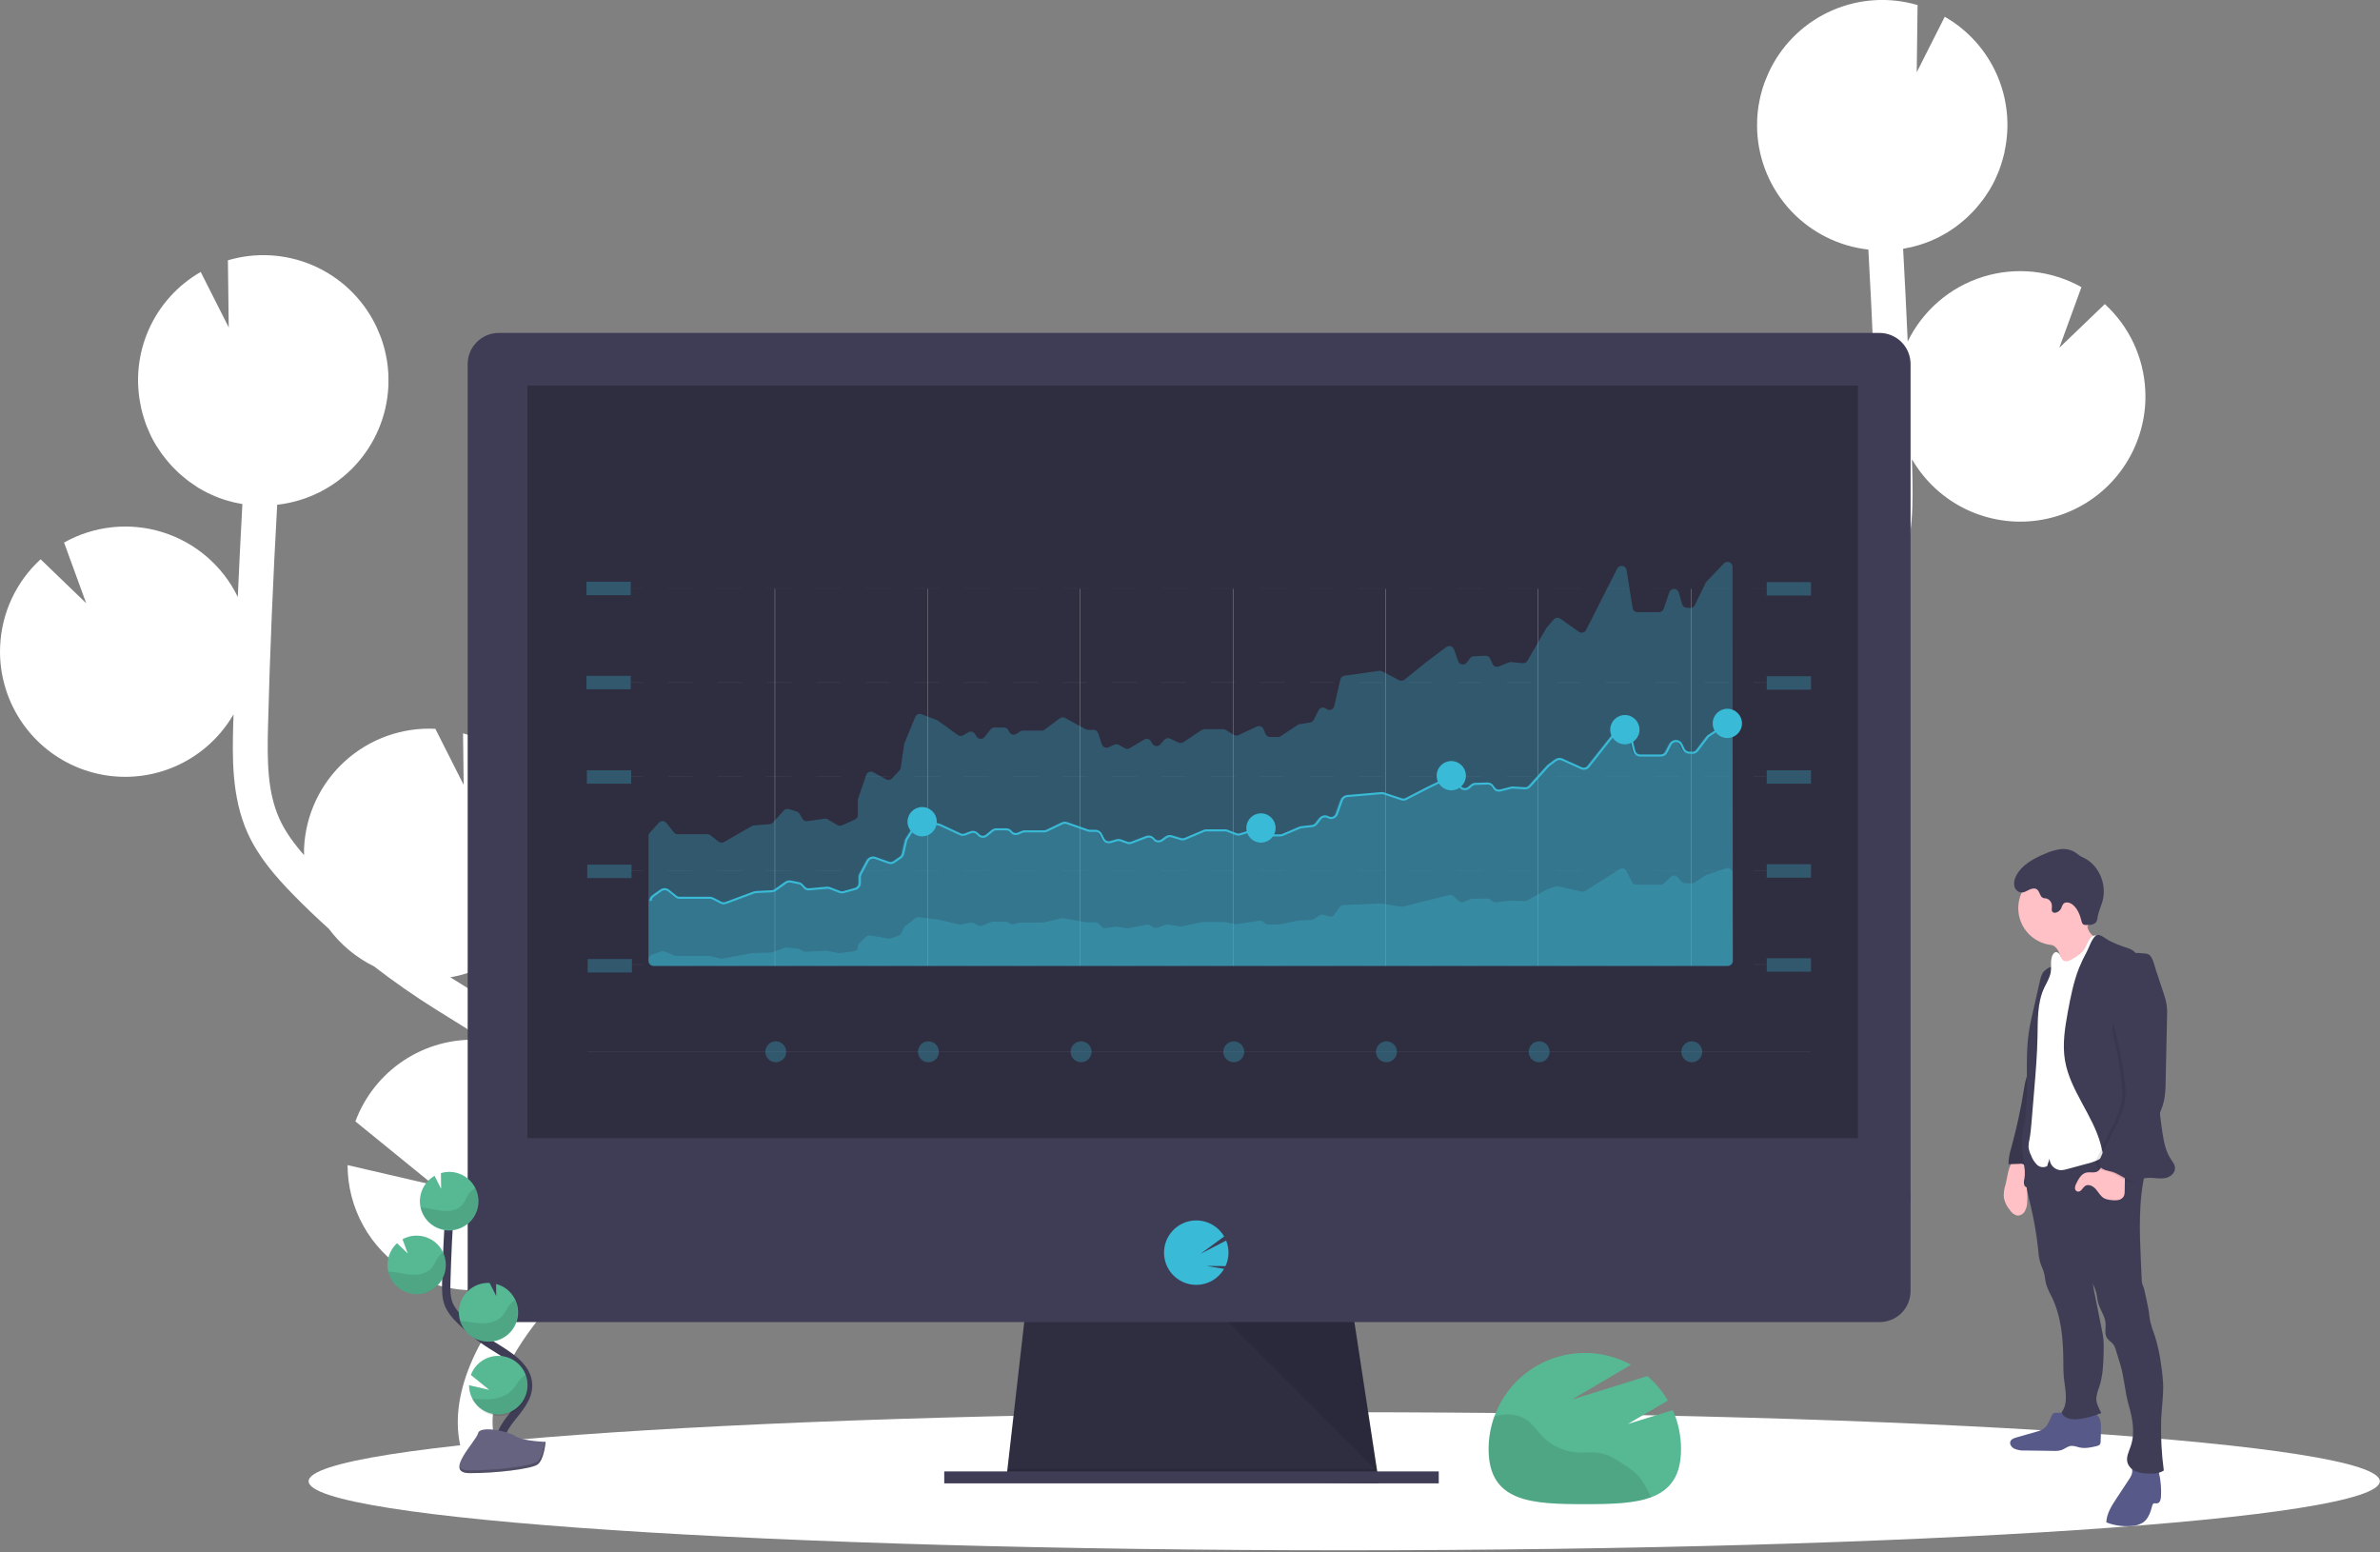 <svg width="1138" height="742" viewBox="0 0 1138 742" fill="none" xmlns="http://www.w3.org/2000/svg">
<rect x="0" y="0" width="1138" height="742" fill="#808080" stroke="none"/>
<g clip-path="url(#clip0)">
<path d="M223.43 472.27L217.14 468.36C216.54 467.99 215.95 467.59 215.35 467.21C228.742 464.911 240.953 458.125 249.976 447.967C259 437.809 264.299 424.883 265.003 411.314C265.707 397.745 261.774 384.34 253.849 373.302C245.925 362.265 234.482 354.252 221.4 350.58L221.71 375.25L208.16 348.42H207.97C200.118 348.053 192.271 349.236 184.876 351.902C177.482 354.568 170.685 358.665 164.874 363.958C159.062 369.251 154.351 375.637 151.008 382.751C147.665 389.865 145.756 397.568 145.39 405.42C145.33 406.56 145.39 407.69 145.39 408.82C140.68 403.44 136.39 397.67 133.56 391.35C127.83 378.56 127.72 364.06 128.17 346.45C129.07 311.54 130.58 276.37 132.54 241.31C146.69 239.735 159.814 233.167 169.557 222.786C179.3 212.405 185.024 198.891 185.7 184.67C185.78 182.84 185.75 181.03 185.7 179.24C185.7 178.79 185.7 178.34 185.63 177.9C185.51 176.16 185.35 174.44 185.08 172.74C185.08 172.46 184.98 172.19 184.93 171.92C184.69 170.48 184.39 169.06 184.05 167.65C183.92 167.13 183.79 166.65 183.65 166.08C183.23 164.56 182.77 163.08 182.23 161.57C182.05 161.08 181.84 160.57 181.65 160.11C181.23 159.02 180.77 157.94 180.28 156.88C180.02 156.32 179.77 155.76 179.5 155.21C179.42 155.07 179.37 154.92 179.29 154.78C172.971 142.294 162.473 132.42 149.624 126.876C136.775 121.332 122.389 120.47 108.97 124.44L109.37 156.54L95.97 130.02C84.951 136.333 76.238 146.002 71.102 157.616C65.966 169.23 64.676 182.181 67.42 194.58H67.36C67.45 195.01 67.58 195.41 67.68 195.84C67.87 196.63 68.07 197.41 68.29 198.19C68.57 199.19 68.89 200.19 69.22 201.19C69.47 201.92 69.71 202.66 69.99 203.39C70.4 204.45 70.86 205.48 71.32 206.51C71.59 207.11 71.83 207.73 72.12 208.32C72.88 209.873 73.707 211.383 74.6 212.85C74.91 213.37 75.26 213.85 75.6 214.36C76.24 215.36 76.88 216.36 77.6 217.29C78.03 217.88 78.49 218.44 78.94 219.02C79.6 219.85 80.27 220.67 80.94 221.46C81.43 222.03 81.94 222.57 82.45 223.12C83.19 223.89 83.94 224.64 84.72 225.38C85.23 225.87 85.72 226.38 86.29 226.84C87.17 227.62 88.09 228.37 89.02 229.1C89.49 229.46 89.95 229.85 90.43 230.21C91.85 231.21 93.31 232.21 94.82 233.21C95.1 233.39 95.41 233.53 95.69 233.7C96.96 234.44 98.24 235.14 99.56 235.79C100.13 236.07 100.71 236.31 101.29 236.57C102.37 237.06 103.46 237.57 104.58 237.95C105.23 238.2 105.89 238.43 106.58 238.66C107.68 239.03 108.8 239.37 109.93 239.66C110.59 239.84 111.26 240.03 111.93 240.19C113.15 240.48 114.4 240.72 115.66 240.94L115.9 240.99C115.08 255.777 114.347 270.573 113.7 285.38C110.136 278.049 105.11 271.524 98.933 266.206C92.755 260.887 85.555 256.888 77.776 254.453C69.997 252.018 61.801 251.199 53.694 252.046C45.587 252.894 37.738 255.389 30.63 259.38L41.21 288.38L19.42 267.38C7.751 278.05 0.795 292.915 0.08 308.71C-0.199 314.251 0.313 319.803 1.6 325.2C4.336 336.876 10.517 347.46 19.342 355.581C28.166 363.701 39.227 368.983 51.09 370.741C62.952 372.499 75.07 370.652 85.87 365.44C96.67 360.228 105.655 351.891 111.66 341.51C111.66 343.01 111.56 344.51 111.52 346.02C111.12 361.56 110.62 380.9 118.37 398.17C123.62 409.87 132.06 419.37 140.37 427.89C145.8 433.44 151.43 438.8 157.2 443.99C162.875 451.621 170.286 457.792 178.82 461.99C188.3 469.3 198.12 476.17 208.27 482.51L214.61 486.45C220.31 489.98 226.15 493.61 231.87 497.38C230.87 497.28 229.87 497.17 228.87 497.12C216.179 496.529 203.629 499.988 193.034 506.999C182.439 514.01 174.348 524.208 169.93 536.12L207.33 566.55L166.19 557.01C166.203 567.132 168.781 577.085 173.683 585.941C178.585 594.796 185.652 602.264 194.223 607.649C202.794 613.033 212.589 616.157 222.695 616.729C232.8 617.301 242.886 615.302 252.01 610.92C251.09 612.08 250.163 613.233 249.23 614.38C247.39 616.667 245.573 618.94 243.78 621.2C219.44 652.02 212.67 681.29 224.72 703.6L239.38 695.68C227.65 673.97 245.29 646.17 256.85 631.53C258.61 629.297 260.397 627.063 262.21 624.83C277.78 605.46 295.4 583.58 294.97 556.7C294.32 516.21 254.97 491.85 223.43 472.27Z" fill="white"/>
<path d="M802.44 350.27L808.73 346.36C809.33 345.99 809.92 345.59 810.52 345.21C797.131 342.905 784.924 336.113 775.906 325.951C766.888 315.789 761.595 302.862 760.897 289.294C760.199 275.725 764.137 262.323 772.065 251.289C779.993 240.256 791.438 232.247 804.52 228.58L804.21 253.25L817.76 226.42H817.93C825.782 226.053 833.629 227.236 841.024 229.902C848.418 232.568 855.215 236.665 861.027 241.958C866.838 247.251 871.549 253.637 874.892 260.751C878.235 267.865 880.144 275.568 880.51 283.42C880.57 284.56 880.51 285.69 880.51 286.82C885.22 281.44 889.51 275.67 892.34 269.35C898.07 256.56 898.18 242.06 897.73 224.45C896.83 189.54 895.32 154.37 893.36 119.31C879.21 117.735 866.086 111.167 856.343 100.786C846.6 90.405 840.876 76.891 840.2 62.67C840.12 60.84 840.15 59.03 840.2 57.24C840.2 56.79 840.2 56.34 840.27 55.9C840.39 54.16 840.55 52.44 840.82 50.74C840.82 50.46 840.92 50.19 840.97 49.92C841.21 48.48 841.51 47.06 841.85 45.65C841.98 45.13 842.11 44.65 842.25 44.08C842.67 42.56 843.13 41.08 843.67 39.57C843.85 39.08 844.06 38.57 844.25 38.11C844.67 37.02 845.13 35.94 845.62 34.88C845.88 34.32 846.13 33.76 846.41 33.21C846.48 33.07 846.53 32.92 846.61 32.78C852.926 20.301 863.417 10.43 876.257 4.885C889.098 -0.66 903.475 -1.529 916.89 2.43L916.49 34.53L929.89 8.01C940.912 14.322 949.629 23.992 954.767 35.608C959.905 47.224 961.195 60.178 958.45 72.58H958.51C958.42 73.01 958.29 73.41 958.19 73.84C958 74.63 957.8 75.41 957.58 76.19C957.3 77.19 956.98 78.19 956.65 79.19C956.4 79.92 956.16 80.66 955.88 81.39C955.47 82.45 955.01 83.48 954.55 84.51C954.28 85.11 954.04 85.73 953.75 86.32C952.99 87.873 952.163 89.383 951.27 90.85C950.96 91.37 950.61 91.85 950.27 92.36C949.63 93.36 948.99 94.36 948.27 95.29C947.84 95.88 947.38 96.44 946.93 97.02C946.27 97.85 945.6 98.67 944.93 99.46C944.44 100.03 943.93 100.57 943.42 101.12C942.69 101.89 941.93 102.64 941.15 103.38C940.64 103.87 940.15 104.38 939.58 104.84C938.7 105.62 937.78 106.37 936.85 107.1C936.38 107.46 935.92 107.85 935.44 108.21C934.02 109.21 932.56 110.21 931.05 111.16C930.77 111.34 930.46 111.48 930.18 111.65C928.91 112.39 927.63 113.09 926.31 113.74C925.74 114.02 925.16 114.26 924.58 114.52C923.5 115.01 922.41 115.52 921.29 115.9C920.64 116.15 919.98 116.38 919.29 116.61C918.19 116.98 917.07 117.32 915.94 117.61C915.28 117.79 914.61 117.98 913.94 118.14C912.72 118.43 911.47 118.67 910.21 118.89H909.97C910.79 133.683 911.523 148.48 912.17 163.28C915.734 155.949 920.76 149.424 926.937 144.106C933.115 138.787 940.315 134.788 948.094 132.353C955.873 129.918 964.069 129.099 972.176 129.946C980.283 130.794 988.132 133.289 995.24 137.28L984.66 166.28L1006.43 145.38C1018.1 156.05 1025.05 170.915 1025.77 186.71C1026.05 192.251 1025.54 197.803 1024.25 203.2C1021.51 214.876 1015.33 225.46 1006.51 233.581C997.684 241.701 986.623 246.983 974.76 248.741C962.898 250.499 950.78 248.652 939.98 243.44C929.18 238.228 920.195 229.891 914.19 219.51C914.19 221.01 914.3 222.51 914.33 224.02C914.73 239.56 915.23 258.9 907.48 276.17C902.23 287.87 893.79 297.37 885.48 305.89C880.05 311.44 874.42 316.8 868.65 321.99C862.975 329.622 855.564 335.792 847.03 339.99C837.55 347.3 827.73 354.17 817.58 360.51L811.24 364.45C805.54 367.98 799.7 371.61 793.98 375.38C794.98 375.28 795.98 375.17 796.98 375.12C809.671 374.529 822.221 377.989 832.816 384.999C843.411 392.01 851.502 402.208 855.92 414.12L818.52 444.55L859.66 435.01C859.647 445.132 857.069 455.085 852.167 463.941C847.265 472.796 840.198 480.264 831.627 485.649C823.056 491.033 813.261 494.157 803.155 494.729C793.05 495.301 782.964 493.302 773.84 488.92C774.76 490.08 775.687 491.233 776.62 492.38C778.46 494.667 780.277 496.94 782.07 499.2C806.41 530.02 813.18 559.29 801.13 581.6L786.47 573.68C798.2 551.97 780.56 524.17 769 509.53C767.24 507.297 765.453 505.063 763.64 502.83C748.09 483.51 730.47 461.61 730.9 434.75C731.55 394.21 770.86 369.85 802.44 350.27Z" fill="white"/>
<path d="M642.75 741.16C916.23 741.16 1137.93 726.385 1137.93 708.16C1137.93 689.935 916.23 675.16 642.75 675.16C369.27 675.16 147.57 689.935 147.57 708.16C147.57 726.385 369.27 741.16 642.75 741.16Z" fill="white"/>
<path d="M659.38 709.16L481.19 706.88L481.71 702.31L490.33 626.92H646.82L658.33 702.31L659.21 708.02L659.38 709.16Z" fill="#2F2E41"/>
<path opacity="0.1" d="M659.21 708.02H570.28L481.19 706.88L481.71 702.31H658.33L659.21 708.02Z" fill="black"/>
<path d="M687.94 703.45H451.49V709.16H687.94V703.45Z" fill="#3F3D56"/>
<path d="M913.54 174.11C913.549 172.157 913.174 170.222 912.435 168.414C911.696 166.606 910.609 164.962 909.234 163.575C907.86 162.187 906.226 161.084 904.425 160.329C902.625 159.573 900.693 159.179 898.74 159.17H238.42C236.467 159.179 234.535 159.573 232.735 160.329C230.934 161.084 229.3 162.187 227.926 163.575C226.552 164.962 225.464 166.606 224.725 168.414C223.986 170.222 223.611 172.157 223.62 174.11V574.37H913.54V174.11Z" fill="#3F3D56"/>
<path d="M223.62 570.38V617.26C223.62 621.185 225.179 624.95 227.955 627.725C230.73 630.501 234.495 632.06 238.42 632.06H898.74C902.665 632.06 906.43 630.501 909.205 627.725C911.981 624.95 913.54 621.185 913.54 617.26V570.38H223.62Z" fill="#3F3D56"/>
<path d="M888.4 184.3H252.17V544.11H888.4V184.3Z" fill="#2F2E41"/>
<path d="M571.97 614.27C574.306 614.273 576.612 613.744 578.714 612.723C580.816 611.703 582.657 610.218 584.1 608.38C584.541 607.819 584.942 607.227 585.3 606.61L576.84 605.22L585.99 605.29C586.866 603.38 587.344 601.312 587.396 599.211C587.447 597.11 587.071 595.021 586.29 593.07L574.01 599.44L585.33 591.12C584.267 589.293 582.839 587.703 581.136 586.451C579.433 585.199 577.49 584.31 575.429 583.84C573.368 583.37 571.232 583.329 569.154 583.719C567.077 584.11 565.101 584.923 563.351 586.109C561.601 587.295 560.113 588.828 558.981 590.613C557.848 592.399 557.095 594.398 556.768 596.486C556.44 598.575 556.546 600.708 557.078 602.754C557.61 604.801 558.557 606.715 559.86 608.38C561.301 610.215 563.139 611.699 565.237 612.719C567.335 613.739 569.637 614.27 571.97 614.27Z" fill="#39BAD7"/>
<path opacity="0.1" d="M587.42 632.06L658.51 703.45L647.6 632.06H587.42Z" fill="black"/>
<path d="M778.35 680.78L797.5 669.58C794.906 665.163 791.598 661.206 787.71 657.87L751.6 669.1L779.89 652.46C772.884 648.623 765 646.675 757.014 646.81C749.027 646.945 741.213 649.157 734.341 653.229C727.469 657.3 721.776 663.091 717.822 670.032C713.868 676.972 711.789 684.822 711.79 692.81C711.79 718.22 732.39 719.1 757.79 719.1C783.19 719.1 803.79 718.22 803.79 692.81C803.798 686.383 802.455 680.026 799.85 674.15L778.35 680.78Z" fill="#57B894"/>
<path opacity="0.1" d="M783.23 705.48C781.187 703.439 778.908 701.65 776.44 700.15C772.97 697.84 769.37 695.49 765.27 694.7C761.68 694.01 757.96 694.59 754.27 694.39C747.903 694 741.91 691.251 737.46 686.68C734.84 683.98 732.79 680.68 729.64 678.59C726.25 676.37 721.95 675.89 717.94 676.44C716.771 676.615 715.612 676.855 714.47 677.16C712.664 682.163 711.744 687.442 711.75 692.76C711.75 718.17 732.35 719.05 757.75 719.05C770.08 719.05 781.28 718.84 789.54 715.72L788.16 713.14C786.847 710.389 785.19 707.815 783.23 705.48Z" fill="black"/>
<path opacity="0.3" d="M301.58 323.11H280.43V329.53H301.58V323.11Z" fill="#39BAD7"/>
<path opacity="0.3" d="M865.93 323.3H844.78V329.72H865.93V323.3Z" fill="#39BAD7"/>
<path opacity="0.3" d="M301.77 368.24H280.62V374.66H301.77V368.24Z" fill="#39BAD7"/>
<path opacity="0.3" d="M301.96 413.37H280.81V419.79H301.96V413.37Z" fill="#39BAD7"/>
<path opacity="0.3" d="M302.15 458.49H281V464.91H302.15V458.49Z" fill="#39BAD7"/>
<g opacity="0.2">
<path opacity="0.2" d="M307.58 326.2H301.58V326.45H307.58V326.2Z" fill="white"/>
<path opacity="0.2" d="M826.61 326.45H814.82V326.2H826.61V326.45ZM803.02 326.45H791.23V326.2H803.02V326.45ZM779.43 326.45H767.63V326.2H779.43V326.45ZM755.84 326.45H744.04V326.2H755.84V326.45ZM732.25 326.45H720.45V326.2H732.25V326.45ZM708.65 326.45H696.86V326.2H708.65V326.45ZM685.06 326.45H673.26V326.2H685.06V326.45ZM661.47 326.45H649.67V326.2H661.47V326.45ZM637.88 326.45H626.08V326.2H637.88V326.45ZM614.28 326.45H602.49V326.2H614.28V326.45ZM590.69 326.45H578.89V326.2H590.69V326.45ZM567.1 326.45H555.3V326.2H567.1V326.45ZM543.51 326.45H531.71V326.2H543.51V326.45ZM519.91 326.45H508.12V326.2H519.91V326.45ZM496.32 326.45H484.53V326.2H496.32V326.45ZM472.73 326.45H460.97V326.2H472.77L472.73 326.45ZM449.14 326.45H437.34V326.2H449.14V326.45ZM425.54 326.45H413.75V326.2H425.54V326.45ZM401.95 326.45H390.16V326.2H401.97L401.95 326.45ZM378.36 326.45H366.56V326.2H378.36V326.45ZM354.77 326.45H342.97V326.2H354.77V326.45ZM331.17 326.45H319.38V326.2H331.17V326.45Z" fill="white"/>
<path opacity="0.2" d="M844.41 326.2H838.41V326.45H844.41V326.2Z" fill="white"/>
<path opacity="0.2" d="M307.58 326.2H301.58V326.45H307.58V326.2Z" fill="white"/>
<path opacity="0.2" d="M826.61 326.45H814.82V326.2H826.61V326.45ZM803.02 326.45H791.23V326.2H803.02V326.45ZM779.43 326.45H767.63V326.2H779.43V326.45ZM755.84 326.45H744.04V326.2H755.84V326.45ZM732.25 326.45H720.45V326.2H732.25V326.45ZM708.65 326.45H696.86V326.2H708.65V326.45ZM685.06 326.45H673.26V326.2H685.06V326.45ZM661.47 326.45H649.67V326.2H661.47V326.45ZM637.88 326.45H626.08V326.2H637.88V326.45ZM614.28 326.45H602.49V326.2H614.28V326.45ZM590.69 326.45H578.89V326.2H590.69V326.45ZM567.1 326.45H555.3V326.2H567.1V326.45ZM543.51 326.45H531.71V326.2H543.51V326.45ZM519.91 326.45H508.12V326.2H519.91V326.45ZM496.32 326.45H484.53V326.2H496.32V326.45ZM472.73 326.45H460.97V326.2H472.77L472.73 326.45ZM449.14 326.45H437.34V326.2H449.14V326.45ZM425.54 326.45H413.75V326.2H425.54V326.45ZM401.95 326.45H390.16V326.2H401.97L401.95 326.45ZM378.36 326.45H366.56V326.2H378.36V326.45ZM354.77 326.45H342.97V326.2H354.77V326.45ZM331.17 326.45H319.38V326.2H331.17V326.45Z" fill="white"/>
<path opacity="0.2" d="M844.41 326.2H838.41V326.45H844.41V326.2Z" fill="white"/>
</g>
<path opacity="0.3" d="M301.58 278.11H280.43V284.53H301.58V278.11Z" fill="#39BAD7"/>
<path opacity="0.3" d="M865.93 278.3H844.78V284.72H865.93V278.3Z" fill="#39BAD7"/>
<g opacity="0.2">
<path opacity="0.2" d="M307.58 281.2H301.58V281.45H307.58V281.2Z" fill="white"/>
<path opacity="0.2" d="M826.61 281.45H814.82V281.2H826.61V281.45ZM803.02 281.45H791.23V281.2H803.02V281.45ZM779.43 281.45H767.63V281.2H779.43V281.45ZM755.84 281.45H744.04V281.2H755.84V281.45ZM732.25 281.45H720.45V281.2H732.25V281.45ZM708.65 281.45H696.86V281.2H708.65V281.45ZM685.06 281.45H673.26V281.2H685.06V281.45ZM661.47 281.45H649.67V281.2H661.47V281.45ZM637.88 281.45H626.08V281.2H637.88V281.45ZM614.28 281.45H602.49V281.2H614.28V281.45ZM590.69 281.45H578.89V281.2H590.69V281.45ZM567.1 281.45H555.3V281.2H567.1V281.45ZM543.51 281.45H531.71V281.2H543.51V281.45ZM519.91 281.45H508.12V281.2H519.91V281.45ZM496.32 281.45H484.53V281.2H496.32V281.45ZM472.73 281.45H460.97V281.2H472.77L472.73 281.45ZM449.14 281.45H437.34V281.2H449.14V281.45ZM425.54 281.45H413.75V281.2H425.54V281.45ZM401.95 281.45H390.16V281.2H401.97L401.95 281.45ZM378.36 281.45H366.56V281.2H378.36V281.45ZM354.77 281.45H342.97V281.2H354.77V281.45ZM331.17 281.45H319.38V281.2H331.17V281.45Z" fill="white"/>
<path opacity="0.2" d="M844.41 281.2H838.41V281.45H844.41V281.2Z" fill="white"/>
</g>
<path opacity="0.3" d="M865.93 368.24H844.78V374.66H865.93V368.24Z" fill="#39BAD7"/>
<g opacity="0.2">
<path opacity="0.2" d="M307.58 371.14H301.58V371.39H307.58V371.14Z" fill="white"/>
<path opacity="0.2" d="M826.61 371.38H814.82V371.13H826.61V371.38ZM803.02 371.38H791.23V371.13H803.02V371.38ZM779.43 371.38H767.63V371.13H779.43V371.38ZM755.84 371.38H744.04V371.13H755.84V371.38ZM732.25 371.38H720.45V371.13H732.25V371.38ZM708.65 371.38H696.86V371.13H708.65V371.38ZM685.06 371.38H673.26V371.13H685.06V371.38ZM661.47 371.38H649.67V371.13H661.47V371.38ZM637.88 371.38H626.08V371.13H637.88V371.38ZM614.28 371.38H602.49V371.13H614.28V371.38ZM590.69 371.38H578.89V371.13H590.69V371.38ZM567.1 371.38H555.3V371.13H567.1V371.38ZM543.51 371.38H531.71V371.13H543.51V371.38ZM519.91 371.38H508.12V371.13H519.91V371.38ZM496.32 371.38H484.53V371.13H496.32V371.38ZM472.73 371.38H460.97V371.13H472.77L472.73 371.38ZM449.14 371.38H437.34V371.13H449.14V371.38ZM425.54 371.38H413.75V371.13H425.54V371.38ZM401.95 371.38H390.16V371.13H401.97L401.95 371.38ZM378.36 371.38H366.56V371.13H378.36V371.38ZM354.77 371.38H342.97V371.13H354.77V371.38ZM331.17 371.38H319.38V371.13H331.17V371.38Z" fill="white"/>
<path opacity="0.2" d="M844.41 371.14H838.41V371.39H844.41V371.14Z" fill="white"/>
<path opacity="0.2" d="M307.58 371.14H301.58V371.39H307.58V371.14Z" fill="white"/>
<path opacity="0.2" d="M826.61 371.38H814.82V371.13H826.61V371.38ZM803.02 371.38H791.23V371.13H803.02V371.38ZM779.43 371.38H767.63V371.13H779.43V371.38ZM755.84 371.38H744.04V371.13H755.84V371.38ZM732.25 371.38H720.45V371.13H732.25V371.38ZM708.65 371.38H696.86V371.13H708.65V371.38ZM685.06 371.38H673.26V371.13H685.06V371.38ZM661.47 371.38H649.67V371.13H661.47V371.38ZM637.88 371.38H626.08V371.13H637.88V371.38ZM614.28 371.38H602.49V371.13H614.28V371.38ZM590.69 371.38H578.89V371.13H590.69V371.38ZM567.1 371.38H555.3V371.13H567.1V371.38ZM543.51 371.38H531.71V371.13H543.51V371.38ZM519.91 371.38H508.12V371.13H519.91V371.38ZM496.32 371.38H484.53V371.13H496.32V371.38ZM472.73 371.38H460.97V371.13H472.77L472.73 371.38ZM449.14 371.38H437.34V371.13H449.14V371.38ZM425.54 371.38H413.75V371.13H425.54V371.38ZM401.95 371.38H390.16V371.13H401.97L401.95 371.38ZM378.36 371.38H366.56V371.13H378.36V371.38ZM354.77 371.38H342.97V371.13H354.77V371.38ZM331.17 371.38H319.38V371.13H331.17V371.38Z" fill="white"/>
<path opacity="0.2" d="M844.41 371.14H838.41V371.39H844.41V371.14Z" fill="white"/>
</g>
<path opacity="0.3" d="M865.93 413.18H844.78V419.6H865.93V413.18Z" fill="#39BAD7"/>
<g opacity="0.2">
<path opacity="0.2" d="M307.58 416.07H301.58V416.32H307.58V416.07Z" fill="white"/>
<path opacity="0.2" d="M826.61 416.32H814.82V416.07H826.61V416.32ZM803.02 416.32H791.23V416.07H803.02V416.32ZM779.43 416.32H767.63V416.07H779.43V416.32ZM755.84 416.32H744.04V416.07H755.84V416.32ZM732.25 416.32H720.45V416.07H732.25V416.32ZM708.65 416.32H696.86V416.07H708.65V416.32ZM685.06 416.32H673.26V416.07H685.06V416.32ZM661.47 416.32H649.67V416.07H661.47V416.32ZM637.88 416.32H626.08V416.07H637.88V416.32ZM614.28 416.32H602.49V416.07H614.28V416.32ZM590.69 416.32H578.89V416.07H590.69V416.32ZM567.1 416.32H555.3V416.07H567.1V416.32ZM543.51 416.32H531.71V416.07H543.51V416.32ZM519.91 416.32H508.12V416.07H519.91V416.32ZM496.32 416.32H484.53V416.07H496.32V416.32ZM472.73 416.32H460.97V416.07H472.77L472.73 416.32ZM449.14 416.32H437.34V416.07H449.14V416.32ZM425.54 416.32H413.75V416.07H425.54V416.32ZM401.95 416.32H390.16V416.07H401.97L401.95 416.32ZM378.36 416.32H366.56V416.07H378.36V416.32ZM354.77 416.32H342.97V416.07H354.77V416.32ZM331.17 416.32H319.38V416.07H331.17V416.32Z" fill="white"/>
<path opacity="0.2" d="M844.41 416.07H838.41V416.32H844.41V416.07Z" fill="white"/>
<path opacity="0.2" d="M307.58 416.07H301.58V416.32H307.58V416.07Z" fill="white"/>
<path opacity="0.2" d="M826.61 416.32H814.82V416.07H826.61V416.32ZM803.02 416.32H791.23V416.07H803.02V416.32ZM779.43 416.32H767.63V416.07H779.43V416.32ZM755.84 416.32H744.04V416.07H755.84V416.32ZM732.25 416.32H720.45V416.07H732.25V416.32ZM708.65 416.32H696.86V416.07H708.65V416.32ZM685.06 416.32H673.26V416.07H685.06V416.32ZM661.47 416.32H649.67V416.07H661.47V416.32ZM637.88 416.32H626.08V416.07H637.88V416.32ZM614.28 416.32H602.49V416.07H614.28V416.32ZM590.69 416.32H578.89V416.07H590.69V416.32ZM567.1 416.32H555.3V416.07H567.1V416.32ZM543.51 416.32H531.71V416.07H543.51V416.32ZM519.91 416.32H508.12V416.07H519.91V416.32ZM496.32 416.32H484.53V416.07H496.32V416.32ZM472.73 416.32H460.97V416.07H472.77L472.73 416.32ZM449.14 416.32H437.34V416.07H449.14V416.32ZM425.54 416.32H413.75V416.07H425.54V416.32ZM401.95 416.32H390.16V416.07H401.97L401.95 416.32ZM378.36 416.32H366.56V416.07H378.36V416.32ZM354.77 416.32H342.97V416.07H354.77V416.32ZM331.17 416.32H319.38V416.07H331.17V416.32Z" fill="white"/>
<path opacity="0.2" d="M844.41 416.07H838.41V416.32H844.41V416.07Z" fill="white"/>
</g>
<path opacity="0.3" d="M865.93 458.11H844.78V464.53H865.93V458.11Z" fill="#39BAD7"/>
<g opacity="0.2">
<path opacity="0.2" d="M307.58 461.01H301.58V461.26H307.58V461.01Z" fill="white"/>
<path opacity="0.2" d="M826.61 461.26H814.82V461.01H826.61V461.26ZM803.02 461.26H791.23V461.01H803.02V461.26ZM779.43 461.26H767.63V461.01H779.43V461.26ZM755.84 461.26H744.04V461.01H755.84V461.26ZM732.25 461.26H720.45V461.01H732.25V461.26ZM708.65 461.26H696.86V461.01H708.65V461.26ZM685.06 461.26H673.26V461.01H685.06V461.26ZM661.47 461.26H649.67V461.01H661.47V461.26ZM637.88 461.26H626.08V461.01H637.88V461.26ZM614.28 461.26H602.49V461.01H614.28V461.26ZM590.69 461.26H578.89V461.01H590.69V461.26ZM567.1 461.26H555.3V461.01H567.1V461.26ZM543.51 461.26H531.71V461.01H543.51V461.26ZM519.91 461.26H508.12V461.01H519.91V461.26ZM496.32 461.26H484.53V461.01H496.32V461.26ZM472.73 461.26H460.97V461.01H472.77L472.73 461.26ZM449.14 461.26H437.34V461.01H449.14V461.26ZM425.54 461.26H413.75V461.01H425.54V461.26ZM401.95 461.26H390.16V461.01H401.97L401.95 461.26ZM378.36 461.26H366.56V461.01H378.36V461.26ZM354.77 461.26H342.97V461.01H354.77V461.26ZM331.17 461.26H319.38V461.01H331.17V461.26Z" fill="white"/>
<path opacity="0.2" d="M844.41 461.01H838.41V461.26H844.41V461.01Z" fill="white"/>
<path opacity="0.2" d="M307.58 461.01H301.58V461.26H307.58V461.01Z" fill="white"/>
<path opacity="0.2" d="M826.61 461.26H814.82V461.01H826.61V461.26ZM803.02 461.26H791.23V461.01H803.02V461.26ZM779.43 461.26H767.63V461.01H779.43V461.26ZM755.84 461.26H744.04V461.01H755.84V461.26ZM732.25 461.26H720.45V461.01H732.25V461.26ZM708.65 461.26H696.86V461.01H708.65V461.26ZM685.06 461.26H673.26V461.01H685.06V461.26ZM661.47 461.26H649.67V461.01H661.47V461.26ZM637.88 461.26H626.08V461.01H637.88V461.26ZM614.28 461.26H602.49V461.01H614.28V461.26ZM590.69 461.26H578.89V461.01H590.69V461.26ZM567.1 461.26H555.3V461.01H567.1V461.26ZM543.51 461.26H531.71V461.01H543.51V461.26ZM519.91 461.26H508.12V461.01H519.91V461.26ZM496.32 461.26H484.53V461.01H496.32V461.26ZM472.73 461.26H460.97V461.01H472.77L472.73 461.26ZM449.14 461.26H437.34V461.01H449.14V461.26ZM425.54 461.26H413.75V461.01H425.54V461.26ZM401.95 461.26H390.16V461.01H401.97L401.95 461.26ZM378.36 461.26H366.56V461.01H378.36V461.26ZM354.77 461.26H342.97V461.01H354.77V461.26ZM331.17 461.26H319.38V461.01H331.17V461.26Z" fill="white"/>
<path opacity="0.2" d="M844.41 461.01H838.41V461.26H844.41V461.01Z" fill="white"/>
</g>
<path d="M370.53 281.51V461.7" stroke="white" stroke-width="0.1" stroke-miterlimit="10"/>
<path d="M443.53 281.51V461.7" stroke="white" stroke-width="0.1" stroke-miterlimit="10"/>
<path d="M516.53 281.51V461.7" stroke="white" stroke-width="0.1" stroke-miterlimit="10"/>
<path d="M589.53 281.51V461.7" stroke="white" stroke-width="0.1" stroke-miterlimit="10"/>
<path d="M662.53 281.51V461.7" stroke="white" stroke-width="0.1" stroke-miterlimit="10"/>
<path d="M735.53 281.51V461.7" stroke="white" stroke-width="0.1" stroke-miterlimit="10"/>
<path d="M808.53 281.51V461.7" stroke="white" stroke-width="0.1" stroke-miterlimit="10"/>
<path opacity="0.3" d="M824.32 269.35L815.97 278.05C815.801 278.232 815.66 278.437 815.55 278.66L810.37 289.33C810.164 289.759 809.833 290.115 809.421 290.352C809.009 290.59 808.534 290.697 808.06 290.66L806.4 290.53C805.918 290.496 805.458 290.314 805.083 290.01C804.707 289.706 804.434 289.294 804.3 288.83L802.7 283.29C802.56 282.805 802.27 282.378 801.871 282.07C801.471 281.762 800.984 281.589 800.48 281.577C799.976 281.565 799.481 281.714 799.068 282.002C798.654 282.29 798.343 282.703 798.18 283.18L795.49 291.06C795.331 291.53 795.028 291.939 794.624 292.227C794.221 292.516 793.736 292.671 793.24 292.67H782.97C782.406 292.668 781.862 292.465 781.433 292.099C781.005 291.733 780.72 291.226 780.63 290.67L777.73 272.52C777.653 272.024 777.42 271.565 777.065 271.209C776.71 270.854 776.252 270.62 775.755 270.542C775.259 270.464 774.751 270.546 774.304 270.776C773.858 271.005 773.495 271.371 773.27 271.82L758.4 301.17C758.247 301.474 758.03 301.741 757.764 301.954C757.498 302.166 757.189 302.319 756.859 302.401C756.529 302.484 756.185 302.494 755.85 302.432C755.516 302.37 755.198 302.236 754.92 302.04L746.08 295.8C745.598 295.461 745.007 295.313 744.422 295.383C743.837 295.453 743.299 295.737 742.91 296.18L739.56 300.05C739.461 300.164 739.374 300.288 739.3 300.42L730.36 315.89C730.133 316.286 729.796 316.608 729.389 316.816C728.983 317.024 728.524 317.109 728.07 317.06L722.62 316.52C722.239 316.483 721.855 316.538 721.5 316.68L716.62 318.63C716.055 318.843 715.43 318.833 714.872 318.6C714.314 318.368 713.867 317.931 713.62 317.38L712.55 314.93C712.357 314.491 712.036 314.121 711.629 313.868C711.223 313.614 710.749 313.49 710.27 313.51L704.69 313.77C704.345 313.785 704.007 313.876 703.701 314.036C703.395 314.197 703.128 314.424 702.92 314.7L701.34 316.76C701.08 317.1 700.733 317.363 700.336 317.521C699.938 317.68 699.505 317.728 699.083 317.66C698.661 317.592 698.264 317.411 697.936 317.137C697.608 316.862 697.361 316.504 697.22 316.1L695.22 310.45C695.097 310.098 694.892 309.781 694.623 309.523C694.354 309.266 694.028 309.075 693.672 308.967C693.315 308.859 692.938 308.836 692.571 308.901C692.204 308.966 691.858 309.116 691.56 309.34L682.06 316.46L671.56 324.93C671.201 325.218 670.766 325.396 670.308 325.442C669.851 325.488 669.389 325.401 668.98 325.19L660.83 320.96C660.393 320.736 659.897 320.652 659.41 320.72L642.9 323.03C642.421 323.095 641.974 323.303 641.616 323.628C641.259 323.953 641.009 324.38 640.9 324.85L637.97 337.58C637.879 337.977 637.686 338.344 637.412 338.645C637.137 338.947 636.79 339.172 636.403 339.299C636.016 339.427 635.602 339.453 635.202 339.374C634.803 339.295 634.43 339.115 634.12 338.85C633.846 338.616 633.522 338.447 633.173 338.357C632.824 338.266 632.459 338.256 632.105 338.328C631.752 338.399 631.419 338.55 631.132 338.768C630.845 338.987 630.612 339.268 630.45 339.59L628.2 344.1C628.031 344.433 627.787 344.723 627.487 344.945C627.186 345.167 626.838 345.316 626.47 345.38L621.36 346.23C621.031 346.287 620.717 346.413 620.44 346.6L612.39 351.96C612.003 352.22 611.547 352.36 611.08 352.36H607.31C606.847 352.361 606.393 352.226 606.006 351.972C605.618 351.718 605.314 351.355 605.13 350.93L604.13 348.54C604.003 348.25 603.819 347.989 603.589 347.772C603.359 347.554 603.087 347.385 602.791 347.274C602.495 347.163 602.179 347.113 601.863 347.126C601.547 347.139 601.236 347.215 600.95 347.35L592.21 351.44C591.858 351.605 591.47 351.682 591.081 351.663C590.693 351.644 590.314 351.529 589.98 351.33L585.98 348.92C585.611 348.699 585.19 348.582 584.76 348.58H575.93C575.463 348.582 575.008 348.721 574.62 348.98L565.81 354.83C565.471 355.055 565.079 355.189 564.672 355.219C564.266 355.249 563.859 355.174 563.49 355L559.49 353.11C559.024 352.892 558.5 352.832 557.996 352.938C557.493 353.045 557.038 353.312 556.7 353.7L554.8 355.87C554.551 356.158 554.237 356.381 553.884 356.521C553.531 356.661 553.149 356.713 552.771 356.674C552.393 356.635 552.03 356.505 551.713 356.295C551.396 356.086 551.134 355.802 550.95 355.47L550.38 354.47C550.225 354.194 550.017 353.951 549.767 353.757C549.518 353.562 549.231 353.42 548.926 353.338C548.62 353.256 548.301 353.236 547.987 353.279C547.674 353.323 547.372 353.428 547.1 353.59L540.17 357.7C539.811 357.906 539.404 358.015 538.99 358.015C538.576 358.015 538.169 357.906 537.81 357.7L534.95 356.11C534.627 355.928 534.266 355.825 533.896 355.81C533.526 355.794 533.157 355.866 532.82 356.02L530.1 357.26C529.794 357.397 529.463 357.468 529.128 357.469C528.792 357.47 528.461 357.4 528.154 357.264C527.848 357.128 527.573 356.93 527.348 356.681C527.124 356.432 526.954 356.139 526.85 355.82L525.09 350.58C524.94 350.099 524.639 349.679 524.232 349.382C523.825 349.085 523.334 348.926 522.83 348.93H520.27C519.867 348.932 519.471 348.828 519.12 348.63L509.29 343.24C508.89 343.024 508.436 342.927 507.982 342.96C507.528 342.994 507.094 343.157 506.73 343.43L499.52 348.83C499.11 349.137 498.612 349.302 498.1 349.3H489.03C488.563 349.3 488.107 349.44 487.72 349.7L486.02 350.83C485.74 351.017 485.424 351.143 485.092 351.199C484.76 351.254 484.42 351.239 484.094 351.153C483.769 351.066 483.465 350.912 483.204 350.699C482.943 350.487 482.73 350.221 482.58 349.92L482.17 349.11C481.975 348.714 481.674 348.38 481.299 348.147C480.924 347.913 480.491 347.79 480.05 347.79H475.5C475.139 347.791 474.783 347.874 474.458 348.033C474.134 348.193 473.851 348.424 473.63 348.71L470.81 352.32C470.576 352.619 470.274 352.858 469.929 353.016C469.583 353.174 469.205 353.247 468.826 353.229C468.446 353.21 468.077 353.1 467.749 352.909C467.421 352.718 467.143 352.451 466.94 352.13L466.14 350.88C465.81 350.356 465.288 349.983 464.685 349.841C464.083 349.699 463.449 349.799 462.92 350.12L460.58 351.52C460.182 351.758 459.722 351.875 459.259 351.855C458.795 351.836 458.347 351.681 457.97 351.41L448.54 344.58C448.371 344.461 448.19 344.36 448 344.28L440.63 341.45C440.056 341.241 439.424 341.262 438.865 341.508C438.306 341.754 437.864 342.206 437.63 342.77L432.5 355.27C432.426 355.446 432.375 355.631 432.35 355.82L430.69 367.08C430.617 367.556 430.4 367.999 430.07 368.35L426.56 372.12C426.196 372.504 425.715 372.757 425.192 372.839C424.669 372.92 424.134 372.826 423.67 372.57L417.58 369.19C417.277 369.02 416.94 368.919 416.594 368.894C416.248 368.869 415.9 368.92 415.576 369.044C415.251 369.168 414.958 369.362 414.717 369.612C414.476 369.862 414.292 370.161 414.18 370.49L410.32 381.78C410.232 382.027 410.188 382.288 410.19 382.55V389.67C410.189 390.132 410.053 390.583 409.799 390.968C409.545 391.354 409.184 391.657 408.76 391.84L402.57 394.58C402.226 394.728 401.852 394.793 401.478 394.768C401.104 394.744 400.742 394.632 400.42 394.44L395.76 391.7C395.296 391.428 394.752 391.322 394.22 391.4L386.05 392.57C385.583 392.637 385.106 392.562 384.682 392.355C384.258 392.148 383.905 391.819 383.67 391.41L382.29 389.05C381.992 388.541 381.514 388.163 380.95 387.99L377.24 386.83C376.807 386.692 376.344 386.682 375.906 386.801C375.468 386.92 375.074 387.163 374.77 387.5L369.62 393.22C369.214 393.669 368.653 393.947 368.05 394L360.45 394.64C360.098 394.66 359.755 394.763 359.45 394.94L346.2 402.56C345.786 402.795 345.312 402.9 344.838 402.863C344.364 402.825 343.912 402.647 343.54 402.35L339.78 399.35C339.359 399.016 338.838 398.833 338.3 398.83H324.06C323.704 398.831 323.353 398.752 323.033 398.598C322.712 398.444 322.431 398.219 322.21 397.94L318.62 393.46C318.405 393.192 318.134 392.974 317.826 392.822C317.519 392.669 317.181 392.585 316.838 392.575C316.495 392.566 316.153 392.631 315.838 392.767C315.522 392.902 315.24 393.105 315.01 393.36L310.69 398.16C310.299 398.594 310.082 399.156 310.08 399.74V459.38C310.08 460.009 310.33 460.611 310.774 461.056C311.219 461.5 311.821 461.75 312.45 461.75H826.18C826.492 461.75 826.801 461.688 827.089 461.569C827.377 461.449 827.639 461.273 827.859 461.052C828.08 460.831 828.254 460.569 828.372 460.28C828.491 459.991 828.551 459.682 828.55 459.37L828.41 271.04C828.417 270.563 828.28 270.095 828.018 269.697C827.756 269.298 827.38 268.988 826.939 268.806C826.498 268.623 826.013 268.578 825.546 268.675C825.079 268.772 824.652 269.007 824.32 269.35Z" fill="#39BAD7"/>
<path opacity="0.3" d="M823.86 346.58L816.12 351.74C815.848 351.923 815.608 352.149 815.41 352.41L810.6 358.76C810.308 359.136 809.931 359.438 809.5 359.639C809.069 359.841 808.596 359.937 808.12 359.92L806.55 359.84C806.011 359.813 805.49 359.638 805.044 359.335C804.597 359.032 804.243 358.611 804.02 358.12L803.02 355.99C802.797 355.49 802.437 355.062 801.982 354.757C801.527 354.451 800.996 354.28 800.448 354.262C799.901 354.244 799.359 354.381 798.885 354.656C798.412 354.932 798.025 355.335 797.77 355.82L795.77 359.65C795.52 360.12 795.147 360.512 794.691 360.786C794.234 361.059 793.712 361.202 793.18 361.2H783.26C782.606 361.203 781.97 360.985 781.455 360.583C780.94 360.18 780.575 359.615 780.42 358.98L778.04 349.45C777.908 348.919 777.629 348.435 777.236 348.054C776.843 347.674 776.351 347.41 775.815 347.295C775.28 347.179 774.724 347.216 774.208 347.401C773.693 347.585 773.24 347.911 772.9 348.34L758.6 366.42C758.197 366.934 757.632 367.297 756.997 367.451C756.362 367.606 755.694 367.542 755.1 367.27L745.91 363.12C745.429 362.895 744.895 362.805 744.367 362.859C743.839 362.914 743.335 363.111 742.91 363.43L739.62 365.86C739.463 365.977 739.318 366.111 739.19 366.26L730.51 375.87C730.218 376.205 729.854 376.468 729.445 376.642C729.036 376.815 728.593 376.893 728.15 376.87L722.48 376.51C722.171 376.491 721.861 376.518 721.56 376.59L716.45 377.9C715.867 378.052 715.252 378.02 714.688 377.809C714.124 377.598 713.639 377.217 713.3 376.72L712.72 375.86C712.443 375.456 712.069 375.128 711.632 374.906C711.195 374.685 710.71 374.576 710.22 374.59L704.52 374.76C703.862 374.771 703.229 375.011 702.73 375.44L701.33 376.61C700.998 376.888 700.609 377.09 700.191 377.2C699.772 377.31 699.334 377.326 698.909 377.246C698.483 377.167 698.081 376.994 697.73 376.741C697.379 376.487 697.089 376.159 696.88 375.78L695.4 373.1C695.039 372.445 694.441 371.953 693.729 371.724C693.017 371.495 692.245 371.547 691.57 371.87L681.98 376.48L671.37 381.96C671.024 382.138 670.645 382.245 670.257 382.274C669.869 382.303 669.479 382.254 669.11 382.13L660.66 379.33C660.28 379.205 659.879 379.157 659.48 379.19L643.12 380.58C642.565 380.637 642.037 380.848 641.595 381.189C641.154 381.53 640.816 381.988 640.62 382.51L638.25 389.13C638.107 389.528 637.879 389.89 637.583 390.191C637.287 390.493 636.929 390.727 636.533 390.877C636.138 391.027 635.715 391.09 635.293 391.061C634.872 391.032 634.461 390.912 634.09 390.71L633.99 390.66C633.383 390.323 632.675 390.214 631.994 390.354C631.314 390.493 630.706 390.871 630.28 391.42L628.42 393.8C627.926 394.42 627.207 394.819 626.42 394.91L621.3 395.46C621.011 395.489 620.728 395.56 620.46 395.67L612.35 399.14C611.985 399.29 611.595 399.368 611.2 399.37H607.3C606.823 399.37 606.353 399.253 605.931 399.03C605.51 398.807 605.149 398.484 604.88 398.09L604.32 397.27C603.969 396.757 603.464 396.37 602.878 396.163C602.292 395.956 601.655 395.941 601.06 396.12L591.97 398.87C591.346 399.058 590.678 399.033 590.07 398.8L585.85 397.18C585.531 397.054 585.193 396.987 584.85 396.98H575.79C575.397 396.979 575.009 397.061 574.65 397.22L565.65 401.04C565.018 401.313 564.309 401.352 563.65 401.15L559.2 399.82C558.767 399.691 558.309 399.663 557.864 399.739C557.418 399.816 556.996 399.994 556.63 400.26L554.68 401.69C554.089 402.122 553.359 402.317 552.632 402.238C551.904 402.158 551.233 401.809 550.75 401.26L550.46 400.93C550.067 400.481 549.546 400.163 548.967 400.018C548.388 399.873 547.778 399.909 547.22 400.12L539.97 402.89C539.324 403.125 538.616 403.125 537.97 402.89L534.79 401.75C534.209 401.549 533.581 401.532 532.99 401.7L529.99 402.57C529.333 402.759 528.631 402.713 528.004 402.439C527.378 402.165 526.867 401.681 526.56 401.07L525.44 398.82C525.196 398.334 524.822 397.925 524.359 397.639C523.897 397.353 523.364 397.201 522.82 397.2H520.22C519.88 397.206 519.541 397.152 519.22 397.04L509.13 393.5C508.767 393.37 508.383 393.314 507.998 393.335C507.613 393.355 507.237 393.452 506.89 393.62L499.52 397.16C499.123 397.348 498.689 397.447 498.25 397.45H488.94C488.545 397.452 488.155 397.53 487.79 397.68L485.89 398.5C485.296 398.752 484.635 398.802 484.009 398.641C483.384 398.48 482.829 398.118 482.43 397.61C482.157 397.258 481.806 396.973 481.406 396.777C481.006 396.581 480.566 396.479 480.12 396.48H475.42C474.742 396.479 474.085 396.712 473.56 397.14L470.83 399.38C470.269 399.845 469.554 400.082 468.826 400.045C468.098 400.008 467.411 399.699 466.9 399.18L466.28 398.56C465.879 398.157 465.37 397.879 464.815 397.76C464.259 397.641 463.68 397.686 463.15 397.89L460.43 398.94C459.686 399.217 458.863 399.189 458.14 398.86L448.57 394.42C448.401 394.339 448.223 394.279 448.04 394.24L440.53 392.39C439.938 392.242 439.314 392.284 438.747 392.51C438.18 392.736 437.698 393.135 437.37 393.65L432.65 401.01C432.469 401.293 432.338 401.604 432.26 401.93L430.83 408.18C430.659 408.894 430.232 409.52 429.63 409.94L426.51 412.08C426.13 412.342 425.694 412.509 425.236 412.568C424.779 412.627 424.314 412.576 423.88 412.42L417.46 410.14C416.789 409.903 416.054 409.918 415.394 410.183C414.733 410.448 414.191 410.945 413.87 411.58L410.49 417.9C410.268 418.326 410.151 418.799 410.15 419.28V422.13C410.147 422.77 409.936 423.392 409.548 423.901C409.16 424.41 408.616 424.778 408 424.95L402.38 426.51C401.784 426.679 401.149 426.651 400.57 426.43L395.67 424.58C395.256 424.421 394.811 424.359 394.37 424.4L385.92 425.17C385.47 425.214 385.015 425.151 384.593 424.988C384.172 424.825 383.794 424.565 383.49 424.23L382.49 423.12C382.074 422.653 381.515 422.337 380.9 422.22L377.05 421.44C376.656 421.365 376.252 421.37 375.86 421.454C375.469 421.538 375.098 421.7 374.77 421.93L369.7 425.54C369.246 425.859 368.713 426.046 368.16 426.08L360.39 426.49C360.096 426.508 359.806 426.569 359.53 426.67L346.04 431.67C345.662 431.813 345.258 431.875 344.855 431.851C344.452 431.827 344.058 431.717 343.7 431.53L339.8 429.53C339.388 429.32 338.932 429.21 338.47 429.21H323.97C323.3 429.21 322.651 428.981 322.13 428.56L318.62 425.75C318.122 425.352 317.509 425.126 316.872 425.108C316.235 425.09 315.609 425.28 315.09 425.65L311.33 428.33C310.95 428.602 310.64 428.96 310.426 429.376C310.212 429.792 310.1 430.252 310.1 430.72V458.83C310.1 459.607 310.409 460.352 310.958 460.902C311.508 461.451 312.253 461.76 313.03 461.76H825.62C826.397 461.76 827.142 461.451 827.692 460.902C828.241 460.352 828.55 459.607 828.55 458.83L828.41 349.06C828.417 348.527 828.279 348.002 828.009 347.542C827.74 347.082 827.351 346.704 826.882 346.449C826.414 346.193 825.886 346.071 825.353 346.094C824.82 346.117 824.304 346.285 823.86 346.58Z" fill="#39BAD7"/>
<path d="M825.93 352.84C829.796 352.84 832.93 349.706 832.93 345.84C832.93 341.974 829.796 338.84 825.93 338.84C822.064 338.84 818.93 341.974 818.93 345.84C818.93 349.706 822.064 352.84 825.93 352.84Z" fill="#39BAD7"/>
<path opacity="0.3" d="M825.48 415.09L815.97 418.26C815.788 418.323 815.613 418.407 815.45 418.51L810.23 421.96C809.85 422.208 809.403 422.334 808.95 422.32L805.7 422.24C805.398 422.234 805.1 422.166 804.825 422.04C804.549 421.915 804.303 421.734 804.1 421.51L802.1 419.31C801.901 419.09 801.661 418.912 801.392 418.787C801.124 418.661 800.833 418.59 800.537 418.578C800.241 418.566 799.946 418.613 799.668 418.716C799.39 418.82 799.136 418.977 798.92 419.18L795.55 422.34C795.141 422.731 794.596 422.95 794.03 422.95H782.35C781.934 422.953 781.525 422.838 781.171 422.618C780.817 422.399 780.533 422.084 780.35 421.71L777.68 416.38C777.541 416.102 777.345 415.856 777.105 415.658C776.865 415.46 776.586 415.315 776.287 415.231C775.988 415.147 775.674 415.127 775.366 415.172C775.058 415.216 774.763 415.325 774.5 415.49L757.97 425.96C757.47 426.273 756.866 426.377 756.29 426.25L744.97 423.7C744.551 423.601 744.113 423.629 743.71 423.78L739.58 425.31C739.471 425.344 739.367 425.391 739.27 425.45L730.14 430.51C729.788 430.702 729.391 430.799 728.99 430.79L722.23 430.57C722.114 430.56 721.996 430.56 721.88 430.57L715.38 431.4C714.814 431.469 714.243 431.323 713.78 430.99L712.46 429.99C712.07 429.702 711.595 429.551 711.11 429.56L703.98 429.66C703.695 429.66 703.412 429.718 703.15 429.83L699.95 431.18C699.558 431.342 699.128 431.39 698.711 431.317C698.293 431.244 697.904 431.055 697.59 430.77L694.97 428.45C694.703 428.209 694.381 428.037 694.033 427.948C693.684 427.86 693.32 427.857 692.97 427.94L682.03 430.58L670.78 433.49C670.477 433.555 670.163 433.555 669.86 433.49L660.36 431.91C660.207 431.9 660.053 431.9 659.9 431.91L642.33 432.7C641.993 432.715 641.664 432.806 641.368 432.968C641.071 433.129 640.816 433.355 640.62 433.63L637.97 437.28C637.705 437.651 637.333 437.931 636.904 438.083C636.475 438.235 636.009 438.252 635.57 438.13L632.74 437.35C632.438 437.271 632.124 437.255 631.816 437.303C631.508 437.351 631.213 437.462 630.95 437.63L628.12 439.44C627.794 439.642 627.423 439.759 627.04 439.78L621.04 440.11C620.927 440.1 620.813 440.1 620.7 440.11L612.04 441.96C611.885 441.992 611.728 442.008 611.57 442.01H606.49C606.019 442.01 605.56 441.859 605.18 441.58L603.86 440.58C603.627 440.406 603.363 440.281 603.081 440.21C602.8 440.14 602.507 440.126 602.22 440.17L591.41 441.79C591.162 441.83 590.908 441.83 590.66 441.79L585.58 440.79C585.44 440.775 585.3 440.775 585.16 440.79H575.41C575.257 440.775 575.103 440.775 574.95 440.79L565.06 442.89C564.796 442.94 564.524 442.94 564.26 442.89L558.37 442C557.999 441.949 557.621 441.991 557.27 442.12L553.49 443.5C553.186 443.614 552.86 443.658 552.537 443.63C552.214 443.603 551.9 443.504 551.62 443.34L549.83 442.34C549.375 442.072 548.838 441.979 548.32 442.08L539.32 443.79C539.052 443.84 538.778 443.84 538.51 443.79L534.18 443.02C533.945 442.985 533.705 442.985 533.47 443.02L528.69 443.71C528.348 443.762 527.999 443.734 527.671 443.626C527.343 443.518 527.044 443.335 526.8 443.09L525.22 441.58C524.797 441.167 524.231 440.934 523.64 440.93H519.85C519.724 440.94 519.596 440.94 519.47 440.93L508.41 438.99C508.11 438.925 507.8 438.925 507.5 438.99L499.14 440.99C498.97 441.03 498.795 441.05 498.62 441.05H488.55C488.397 441.035 488.243 441.035 488.09 441.05L484.68 441.78C484.106 441.939 483.492 441.868 482.97 441.58L482.03 440.97C481.671 440.742 481.255 440.62 480.83 440.62H474.74C474.452 440.621 474.166 440.679 473.9 440.79L469.64 442.53C469.347 442.653 469.03 442.71 468.712 442.698C468.395 442.686 468.083 442.605 467.8 442.46L465.54 441.32C465.101 441.1 464.602 441.03 464.12 441.12L459.66 441.98C459.357 442.045 459.043 442.045 458.74 441.98L448.4 439.58H448.17L439.38 438.49C438.794 438.424 438.206 438.589 437.74 438.95L432.74 442.83C432.46 443.047 432.237 443.328 432.09 443.65L430.97 446.14C430.843 446.414 430.663 446.659 430.44 446.862C430.217 447.065 429.955 447.221 429.67 447.32L425.83 448.63C425.475 448.759 425.091 448.79 424.72 448.72L416.18 447.2C415.839 447.141 415.489 447.162 415.158 447.261C414.827 447.36 414.523 447.534 414.27 447.77L410.88 450.94C410.658 451.149 410.481 451.402 410.36 451.682C410.24 451.963 410.178 452.265 410.18 452.57C410.18 453.107 409.986 453.626 409.633 454.03C409.28 454.435 408.792 454.697 408.26 454.77L401.85 455.66C401.612 455.7 401.368 455.7 401.13 455.66L395.33 454.56C395.157 454.54 394.983 454.54 394.81 454.56L385.12 455C384.713 455.016 384.309 454.923 383.95 454.73L382.25 453.8C381.989 453.651 381.699 453.559 381.4 453.53L376.31 453.02C375.972 452.985 375.63 453.026 375.31 453.14L369.31 455.27C369.088 455.349 368.855 455.393 368.62 455.4L360.09 455.63C359.974 455.62 359.856 455.62 359.74 455.63L345.29 458.3C344.977 458.365 344.653 458.365 344.34 458.3L339.42 457.04C339.236 456.996 339.049 456.973 338.86 456.97H323.35C323.065 456.973 322.783 456.919 322.52 456.81L317.66 454.87C317.151 454.675 316.589 454.675 316.08 454.87L311.56 456.48C311.127 456.632 310.752 456.914 310.486 457.289C310.221 457.663 310.079 458.111 310.08 458.57V459.57C310.079 459.862 310.135 460.152 310.246 460.423C310.357 460.693 310.52 460.939 310.727 461.146C310.933 461.353 311.178 461.518 311.448 461.63C311.718 461.742 312.008 461.8 312.3 461.8H826.3C826.592 461.8 826.882 461.742 827.152 461.63C827.422 461.518 827.667 461.353 827.873 461.146C828.08 460.939 828.243 460.693 828.354 460.423C828.465 460.152 828.521 459.862 828.52 459.57L828.39 417.3C828.404 416.942 828.331 416.585 828.178 416.261C828.025 415.937 827.796 415.654 827.51 415.437C827.225 415.22 826.891 415.076 826.538 415.015C826.184 414.955 825.821 414.98 825.48 415.09Z" fill="#39BAD7"/>
<path d="M440.93 399.84C444.796 399.84 447.93 396.706 447.93 392.84C447.93 388.974 444.796 385.84 440.93 385.84C437.064 385.84 433.93 388.974 433.93 392.84C433.93 396.706 437.064 399.84 440.93 399.84Z" fill="#39BAD7"/>
<path d="M776.93 355.84C780.796 355.84 783.93 352.706 783.93 348.84C783.93 344.974 780.796 341.84 776.93 341.84C773.064 341.84 769.93 344.974 769.93 348.84C769.93 352.706 773.064 355.84 776.93 355.84Z" fill="#39BAD7"/>
<path d="M602.93 402.84C606.796 402.84 609.93 399.706 609.93 395.84C609.93 391.974 606.796 388.84 602.93 388.84C599.064 388.84 595.93 391.974 595.93 395.84C595.93 399.706 599.064 402.84 602.93 402.84Z" fill="#39BAD7"/>
<path d="M693.93 377.84C697.796 377.84 700.93 374.706 700.93 370.84C700.93 366.974 697.796 363.84 693.93 363.84C690.064 363.84 686.93 366.974 686.93 370.84C686.93 374.706 690.064 377.84 693.93 377.84Z" fill="#39BAD7"/>
<path d="M829.41 349C829.408 348.471 829.263 347.953 828.99 347.5C828.717 347.047 828.327 346.676 827.86 346.427C827.394 346.178 826.869 346.06 826.34 346.085C825.812 346.11 825.301 346.278 824.86 346.57L817.12 351.73C816.848 351.913 816.608 352.139 816.41 352.4L811.6 358.75C811.308 359.126 810.931 359.428 810.5 359.629C810.069 359.831 809.596 359.927 809.12 359.91L807.55 359.83C807.011 359.803 806.49 359.628 806.044 359.325C805.597 359.022 805.243 358.601 805.02 358.11L804.02 355.98C803.797 355.48 803.437 355.052 802.982 354.747C802.527 354.441 801.996 354.27 801.448 354.252C800.901 354.234 800.359 354.371 799.885 354.647C799.412 354.922 799.025 355.325 798.77 355.81L796.77 359.64C796.52 360.11 796.147 360.502 795.691 360.776C795.234 361.049 794.712 361.192 794.18 361.19H784.26C783.606 361.193 782.97 360.975 782.455 360.573C781.94 360.17 781.575 359.605 781.42 358.97L779.04 349.44C778.908 348.909 778.629 348.425 778.236 348.045C777.843 347.664 777.351 347.4 776.815 347.285C776.28 347.169 775.724 347.206 775.208 347.391C774.693 347.575 774.24 347.901 773.9 348.33L759.6 366.41C759.197 366.924 758.632 367.287 757.997 367.442C757.362 367.596 756.694 367.532 756.1 367.26L746.91 363.11C746.429 362.885 745.895 362.795 745.367 362.849C744.839 362.904 744.335 363.101 743.91 363.42L740.62 365.85C740.463 365.967 740.318 366.102 740.19 366.25L731.51 375.86C731.218 376.195 730.854 376.459 730.445 376.632C730.036 376.805 729.593 376.883 729.15 376.86L723.48 376.5C723.171 376.482 722.861 376.508 722.56 376.58L717.45 377.89C716.867 378.042 716.252 378.01 715.688 377.799C715.124 377.588 714.639 377.208 714.3 376.71L713.72 375.85C713.443 375.446 713.069 375.118 712.632 374.897C712.195 374.675 711.71 374.566 711.22 374.58L705.52 374.75C704.862 374.761 704.229 375.002 703.73 375.43L702.33 376.6C701.998 376.878 701.609 377.08 701.191 377.19C700.772 377.3 700.334 377.316 699.909 377.236C699.483 377.157 699.081 376.984 698.73 376.731C698.379 376.477 698.089 376.149 697.88 375.77L696.4 373.09C696.039 372.435 695.442 371.943 694.729 371.714C694.017 371.485 693.245 371.537 692.57 371.86L682.98 376.47L672.37 381.95C672.024 382.128 671.645 382.235 671.257 382.264C670.869 382.293 670.479 382.244 670.11 382.12L661.66 379.32C661.28 379.195 660.879 379.148 660.48 379.18L644.12 380.58C643.565 380.637 643.037 380.848 642.595 381.189C642.154 381.53 641.816 381.988 641.62 382.51L639.25 389.13C639.107 389.528 638.879 389.89 638.583 390.191C638.287 390.493 637.929 390.727 637.533 390.877C637.138 391.027 636.715 391.09 636.293 391.061C635.872 391.032 635.461 390.912 635.09 390.71L634.99 390.66C634.383 390.323 633.675 390.215 632.994 390.354C632.314 390.493 631.706 390.871 631.28 391.42L629.42 393.8C628.926 394.42 628.207 394.819 627.42 394.91L622.3 395.46C622.011 395.489 621.728 395.56 621.46 395.67L613.35 399.14C612.985 399.29 612.595 399.368 612.2 399.37H608.3C607.823 399.37 607.353 399.253 606.931 399.03C606.51 398.807 606.149 398.484 605.88 398.09L605.32 397.27C604.969 396.757 604.464 396.37 603.878 396.163C603.292 395.956 602.655 395.941 602.06 396.12L592.97 398.87C592.346 399.058 591.678 399.033 591.07 398.8L586.85 397.18C586.531 397.054 586.193 396.987 585.85 396.98H576.79C576.397 396.979 576.009 397.061 575.65 397.22L566.65 401.04C566.018 401.313 565.309 401.352 564.65 401.15L560.2 399.82C559.767 399.691 559.309 399.663 558.864 399.74C558.418 399.816 557.996 399.994 557.63 400.26L555.68 401.69C555.089 402.122 554.359 402.317 553.632 402.238C552.904 402.158 552.233 401.809 551.75 401.26L551.46 400.93C551.067 400.481 550.546 400.163 549.967 400.018C549.388 399.873 548.778 399.909 548.22 400.12L540.97 402.89C540.324 403.125 539.616 403.125 538.97 402.89L535.79 401.75C535.209 401.549 534.581 401.532 533.99 401.7L530.99 402.57C530.333 402.759 529.631 402.713 529.004 402.439C528.378 402.165 527.867 401.681 527.56 401.07L526.44 398.82C526.196 398.334 525.822 397.925 525.359 397.639C524.897 397.353 524.364 397.201 523.82 397.2H521.22C520.88 397.206 520.541 397.152 520.22 397.04L510.13 393.5C509.767 393.37 509.383 393.314 508.998 393.335C508.613 393.355 508.237 393.452 507.89 393.62L500.52 397.16C500.123 397.349 499.689 397.448 499.25 397.45H489.94C489.545 397.452 489.155 397.53 488.79 397.68L486.89 398.5C486.296 398.752 485.635 398.802 485.009 398.641C484.384 398.48 483.829 398.118 483.43 397.61C483.157 397.258 482.806 396.973 482.406 396.777C482.006 396.581 481.566 396.48 481.12 396.48H476.42C475.742 396.479 475.085 396.712 474.56 397.14L471.83 399.38C471.269 399.845 470.554 400.082 469.826 400.045C469.098 400.008 468.411 399.699 467.9 399.18L467.28 398.56C466.879 398.157 466.37 397.879 465.815 397.76C465.259 397.641 464.68 397.686 464.15 397.89L461.43 398.94C460.686 399.217 459.863 399.189 459.14 398.86L449.57 394.42C449.401 394.339 449.223 394.279 449.04 394.24L441.53 392.39C440.938 392.242 440.314 392.284 439.747 392.51C439.18 392.736 438.698 393.135 438.37 393.65L433.65 401.01C433.469 401.293 433.338 401.604 433.26 401.93L431.83 408.18C431.659 408.894 431.232 409.52 430.63 409.94L427.51 412.08C427.13 412.342 426.694 412.509 426.236 412.568C425.779 412.627 425.314 412.577 424.88 412.42L418.46 410.14C417.789 409.903 417.054 409.918 416.394 410.183C415.733 410.448 415.191 410.945 414.87 411.58L411.49 417.9C411.268 418.326 411.151 418.799 411.15 419.28V422.13C411.147 422.77 410.936 423.392 410.548 423.901C410.16 424.41 409.616 424.778 409 424.95L403.38 426.51C402.784 426.679 402.149 426.651 401.57 426.43L396.67 424.58C396.256 424.421 395.811 424.359 395.37 424.4L386.92 425.17C386.47 425.214 386.015 425.152 385.593 424.988C385.172 424.825 384.794 424.565 384.49 424.23L383.49 423.12C383.074 422.653 382.515 422.337 381.9 422.22L378.05 421.44C377.656 421.365 377.252 421.37 376.86 421.454C376.469 421.539 376.098 421.7 375.77 421.93L370.7 425.54C370.246 425.859 369.713 426.046 369.16 426.08L361.39 426.49C361.096 426.508 360.806 426.569 360.53 426.67L347.04 431.67C346.662 431.813 346.258 431.875 345.855 431.851C345.452 431.827 345.058 431.717 344.7 431.53L340.8 429.53C340.388 429.32 339.932 429.21 339.47 429.21H324.97C324.3 429.21 323.651 428.981 323.13 428.56L319.62 425.75C319.122 425.352 318.509 425.127 317.872 425.108C317.235 425.09 316.609 425.281 316.09 425.65L312.33 428.33C311.95 428.602 311.64 428.961 311.426 429.376C311.212 429.792 311.1 430.253 311.1 430.72" stroke="#39BAD7" stroke-miterlimit="10"/>
<path opacity="0.2" d="M865.93 502.79H280.93V502.89H865.93V502.79Z" fill="white"/>
<path opacity="0.3" d="M370.93 507.84C373.691 507.84 375.93 505.601 375.93 502.84C375.93 500.079 373.691 497.84 370.93 497.84C368.169 497.84 365.93 500.079 365.93 502.84C365.93 505.601 368.169 507.84 370.93 507.84Z" fill="#39BAD7"/>
<path opacity="0.3" d="M443.93 507.84C446.691 507.84 448.93 505.601 448.93 502.84C448.93 500.079 446.691 497.84 443.93 497.84C441.169 497.84 438.93 500.079 438.93 502.84C438.93 505.601 441.169 507.84 443.93 507.84Z" fill="#39BAD7"/>
<path opacity="0.3" d="M516.93 507.84C519.691 507.84 521.93 505.601 521.93 502.84C521.93 500.079 519.691 497.84 516.93 497.84C514.169 497.84 511.93 500.079 511.93 502.84C511.93 505.601 514.169 507.84 516.93 507.84Z" fill="#39BAD7"/>
<path opacity="0.3" d="M589.93 507.84C592.691 507.84 594.93 505.601 594.93 502.84C594.93 500.079 592.691 497.84 589.93 497.84C587.169 497.84 584.93 500.079 584.93 502.84C584.93 505.601 587.169 507.84 589.93 507.84Z" fill="#39BAD7"/>
<path opacity="0.3" d="M662.93 507.84C665.691 507.84 667.93 505.601 667.93 502.84C667.93 500.079 665.691 497.84 662.93 497.84C660.169 497.84 657.93 500.079 657.93 502.84C657.93 505.601 660.169 507.84 662.93 507.84Z" fill="#39BAD7"/>
<path opacity="0.3" d="M735.93 507.84C738.691 507.84 740.93 505.601 740.93 502.84C740.93 500.079 738.691 497.84 735.93 497.84C733.169 497.84 730.93 500.079 730.93 502.84C730.93 505.601 733.169 507.84 735.93 507.84Z" fill="#39BAD7"/>
<path opacity="0.3" d="M808.93 507.84C811.691 507.84 813.93 505.601 813.93 502.84C813.93 500.079 811.691 497.84 808.93 497.84C806.169 497.84 803.93 500.079 803.93 502.84C803.93 505.601 806.169 507.84 808.93 507.84Z" fill="#39BAD7"/>
<path d="M239.7 695.66C236.7 690.15 240.1 683.4 243.99 678.49C247.88 673.58 252.6 668.49 252.5 662.2C252.35 653.2 242.8 647.88 235.17 643.11C229.503 639.567 224.28 635.361 219.61 630.58C217.656 628.742 216.038 626.576 214.83 624.18C213.25 620.66 213.29 616.66 213.39 612.81C213.73 599.957 214.367 587.127 215.3 574.32" stroke="#3F3D56" stroke-width="4" stroke-miterlimit="10"/>
<path d="M200.79 573.64C200.896 571.289 201.593 569.003 202.817 566.993C204.04 564.983 205.751 563.314 207.79 562.14L210.93 568.35L210.83 560.83C212.332 560.39 213.896 560.201 215.46 560.27C218.222 560.407 220.882 561.359 223.103 563.006C225.325 564.653 227.009 566.921 227.944 569.524C228.878 572.127 229.02 574.948 228.353 577.632C227.685 580.315 226.238 582.741 224.193 584.603C222.149 586.466 219.599 587.68 216.864 588.095C214.13 588.509 211.334 588.105 208.83 586.932C206.325 585.759 204.224 583.871 202.791 581.505C201.359 579.14 200.659 576.403 200.78 573.64H200.79Z" fill="#57B894"/>
<path d="M225.82 668.63C227.292 671.483 229.7 673.744 232.641 675.033C235.582 676.322 238.876 676.561 241.972 675.71C245.068 674.859 247.777 672.97 249.646 670.359C251.515 667.749 252.429 664.575 252.236 661.37C252.044 658.165 250.755 655.124 248.587 652.756C246.418 650.388 243.502 648.837 240.326 648.364C237.151 647.89 233.909 648.523 231.144 650.155C228.379 651.788 226.259 654.321 225.14 657.33L233.91 664.46L224.26 662.23C224.264 664.457 224.798 666.651 225.82 668.63Z" fill="#57B894"/>
<path d="M232.75 641.38C236.237 641.626 239.69 640.559 242.43 638.388C245.17 636.217 246.999 633.1 247.557 629.649C248.115 626.198 247.361 622.663 245.445 619.739C243.528 616.816 240.587 614.715 237.2 613.85L237.28 619.63L234.1 613.34C232.259 613.25 230.418 613.524 228.682 614.148C226.947 614.771 225.353 615.731 223.99 616.972C222.627 618.214 221.522 619.712 220.74 621.381C219.957 623.051 219.512 624.858 219.43 626.7C219.348 628.319 219.551 629.941 220.03 631.49C220.873 634.248 222.548 636.678 224.825 638.448C227.101 640.218 229.869 641.242 232.75 641.38Z" fill="#57B894"/>
<path d="M198.68 618.71C200.834 618.789 202.978 618.37 204.944 617.485C206.909 616.599 208.644 615.272 210.012 613.606C211.381 611.94 212.346 609.981 212.833 607.881C213.319 605.781 213.315 603.597 212.819 601.499C212.323 599.401 211.349 597.446 209.973 595.786C208.598 594.126 206.857 592.806 204.888 591.93C202.919 591.053 200.773 590.643 198.619 590.731C196.465 590.82 194.361 591.405 192.47 592.44L194.95 599.24L189.85 594.34C187.117 596.843 185.488 600.328 185.32 604.03C185.253 605.33 185.371 606.633 185.67 607.9C186.37 610.87 188.019 613.532 190.366 615.482C192.713 617.433 195.632 618.566 198.68 618.71Z" fill="#57B894"/>
<path opacity="0.1" d="M202.68 577.38C205.92 577.73 209.07 578.74 212.32 578.94C215.57 579.14 219.14 578.36 221.2 575.84C222.3 574.48 222.86 572.75 223.79 571.27C224.678 569.886 225.894 568.742 227.33 567.94C228.177 569.71 228.642 571.638 228.696 573.6C228.749 575.561 228.39 577.512 227.641 579.326C226.892 581.139 225.77 582.775 224.348 584.127C222.926 585.479 221.236 586.518 219.387 587.174C217.537 587.831 215.571 588.092 213.615 587.94C211.658 587.787 209.756 587.226 208.031 586.291C206.306 585.356 204.796 584.069 203.601 582.513C202.405 580.957 201.549 579.168 201.09 577.26C201.623 577.28 202.153 577.32 202.68 577.38Z" fill="black"/>
<path opacity="0.1" d="M198.68 618.71C201.1 618.833 203.511 618.325 205.677 617.237C207.842 616.148 209.688 614.516 211.034 612.5C212.379 610.485 213.178 608.154 213.353 605.737C213.528 603.32 213.072 600.898 212.03 598.71C210.916 599.459 209.959 600.416 209.21 601.53C208.21 603.04 207.6 604.78 206.43 606.17C204.24 608.74 200.51 609.58 197.12 609.43C193.73 609.28 190.46 608.31 187.12 608C186.65 608 186.18 607.93 185.7 607.92C186.403 610.882 188.048 613.535 190.389 615.481C192.73 617.427 195.64 618.56 198.68 618.71Z" fill="black"/>
<path opacity="0.1" d="M232.75 641.38C235.153 641.505 237.548 641.008 239.703 639.938C241.859 638.868 243.702 637.26 245.055 635.27C246.407 633.28 247.225 630.974 247.427 628.576C247.629 626.178 247.21 623.769 246.21 621.58C245.046 622.341 244.029 623.306 243.21 624.43C242.12 625.97 241.44 627.74 240.21 629.16C237.84 631.8 233.86 632.73 230.28 632.64C226.7 632.55 223.45 631.72 220 631.45C220.838 634.22 222.514 636.662 224.798 638.44C227.081 640.219 229.859 641.246 232.75 641.38Z" fill="black"/>
<path opacity="0.1" d="M225.82 668.63C227.338 672.023 230.143 674.675 233.616 676.001C237.089 677.326 240.947 677.218 244.34 675.7C247.734 674.182 250.385 671.377 251.711 667.904C253.037 664.431 252.928 660.573 251.41 657.18C250.252 657.934 249.214 658.858 248.33 659.92C246.99 661.55 246.11 663.4 244.57 664.92C241.7 667.74 237.07 668.92 232.94 669.01C230.561 669.02 228.184 668.893 225.82 668.63Z" fill="black"/>
<path d="M260.87 689.32C260.87 689.32 249.79 688.98 246.45 686.6C243.11 684.22 229.45 681.39 228.59 685.2C227.73 689.01 211.94 704.2 224.44 704.26C236.94 704.32 253.5 702.31 256.84 700.26C260.18 698.21 260.87 689.32 260.87 689.32Z" fill="#656380"/>
<path opacity="0.2" d="M224.22 702.93C236.73 703.03 253.28 700.99 256.61 698.93C259.15 697.38 260.16 691.83 260.5 689.28H260.87C260.87 689.28 260.17 698.21 256.87 700.28C253.57 702.35 236.98 704.36 224.47 704.28C220.86 704.28 219.62 702.97 219.69 701.07C220.16 702.19 221.53 702.91 224.22 702.93Z" fill="black"/>
<path d="M958.97 566.23C958.242 568.318 957.966 570.537 958.16 572.74C958.646 574.94 959.678 576.983 961.16 578.68C961.903 579.863 963.057 580.728 964.4 581.11C965.096 581.175 965.797 581.048 966.426 580.743C967.056 580.438 967.59 579.967 967.97 579.38C968.721 578.197 969.167 576.847 969.27 575.45C969.551 571.728 969.367 567.986 968.72 564.31C968.3 561.22 968.19 557.82 967.37 554.83C965.25 554.83 962.8 554.44 961.62 556.46C960.11 559.09 959.75 563.29 958.97 566.23Z" fill="#FFC0C6"/>
<path d="M970.57 511.18C970.05 512.65 969.32 514.05 968.84 515.54C968.381 517.091 968.047 518.676 967.84 520.28C966.355 529.697 964.352 539.024 961.84 548.22C960.946 550.921 960.441 553.736 960.34 556.58L966.06 556.38C966.598 556.294 967.148 556.416 967.6 556.72C968.09 557.16 968.42 558.13 969.04 557.88C970.112 552.385 970.864 546.832 971.29 541.25C971.52 537.25 971.41 533.33 971.67 529.38C972.17 521.51 974.51 512.54 971.45 504.93C971.564 507.051 971.265 509.173 970.57 511.18Z" fill="#3F3D56"/>
<path opacity="0.1" d="M970.57 511.18C970.05 512.65 969.32 514.05 968.84 515.54C968.381 517.091 968.047 518.676 967.84 520.28C966.355 529.697 964.352 539.024 961.84 548.22C960.946 550.921 960.441 553.736 960.34 556.58L966.06 556.38C966.598 556.294 967.148 556.416 967.6 556.72C968.09 557.16 968.42 558.13 969.04 557.88C970.112 552.385 970.864 546.832 971.29 541.25C971.52 537.25 971.41 533.33 971.67 529.38C972.17 521.51 974.51 512.54 971.45 504.93C971.564 507.051 971.265 509.173 970.57 511.18Z" fill="black"/>
<path d="M977.68 464.04C976.28 465.24 975.8 467.16 975.39 468.96L972.07 483.58C971.31 486.92 970.55 490.26 970.07 493.65C967.97 507.81 970.4 522.37 968.07 536.49C967.396 539.637 966.948 542.829 966.73 546.04C966.63 551.92 968.9 557.77 967.96 563.57C967.644 564.6 967.644 565.7 967.96 566.73C968.44 567.73 970.06 568.05 970.51 567.08C970.59 566.903 970.641 566.714 970.66 566.52L974.12 544.69C974.95 539.5 975.77 534.23 975.2 529C974.81 525.44 973.77 521.88 974.34 518.34C974.716 516.586 975.227 514.864 975.87 513.19C979.21 503.19 978.75 492.32 976.87 481.98C976.49 480.478 976.382 478.92 976.55 477.38C977.01 474.85 978.97 472.91 980.29 470.71C981.29 469.05 983.01 465.4 982.29 463.4C981.55 461.06 979.09 462.83 977.68 464.04Z" fill="#3F3D56"/>
<path d="M983.22 675.42C982.76 675.371 982.295 675.455 981.88 675.66C981.53 675.915 981.257 676.261 981.09 676.66C979.98 678.95 979.2 681.6 977.09 683.08C976.028 683.744 974.862 684.224 973.64 684.5L964.24 687.18C963.03 687.52 961.65 688.02 961.24 689.18C960.83 690.34 961.71 691.76 962.84 692.44C964.521 693.241 966.383 693.585 968.24 693.44L981.85 693.64C983.143 693.732 984.442 693.6 985.69 693.25C987.28 692.69 988.62 691.42 990.29 691.25C991.65 691.1 992.96 691.69 994.29 691.99C997.06 692.6 999.93 691.99 1002.68 691.29C1003.18 691.221 1003.64 690.997 1004.01 690.65C1004.31 690.217 1004.45 689.695 1004.42 689.17C1004.53 686.84 1004.57 684.52 1004.56 682.17C1004.56 680.06 1004.31 677.61 1002.56 676.45C1001.75 675.989 1000.86 675.712 999.93 675.64C994.35 674.93 988.84 675.46 983.22 675.42Z" fill="#575A88"/>
<path d="M1019.23 705.03C1018.85 705.939 1018.36 706.801 1017.78 707.6L1012.05 716.28C1009.71 719.81 1007.29 723.59 1007.13 727.82C1010.95 729.291 1015.05 729.882 1019.13 729.55C1021.17 729.498 1023.16 728.878 1024.87 727.76C1027.33 725.95 1028.3 722.76 1029.1 719.84C1029.16 719.451 1029.35 719.096 1029.65 718.84C1030.16 718.49 1030.85 718.84 1031.47 718.71C1032.74 718.55 1033.18 716.95 1033.27 715.71C1033.52 711.756 1033.19 707.785 1032.27 703.93C1032.2 703.449 1031.99 702.999 1031.66 702.64C1031.28 702.355 1030.82 702.185 1030.35 702.15C1027.49 701.66 1024.63 701.09 1021.76 700.67C1017.97 700.06 1020.3 702.3 1019.23 705.03Z" fill="#575A88"/>
<path d="M971.91 550.36C969.14 553.88 968.25 558.58 968.46 563.05C968.67 567.52 969.9 571.88 970.93 576.24C972.62 583.336 973.842 590.534 974.59 597.79C974.708 599.82 975.043 601.831 975.59 603.79C976.08 605.31 976.84 606.73 977.28 608.26C977.82 610.12 977.87 612.1 978.37 613.97C979.045 615.99 979.909 617.942 980.95 619.8C985.52 629.14 986.5 639.8 986.58 650.2C986.58 653.01 986.58 655.81 986.84 658.6C987.42 664.26 989.17 670.6 985.78 675.16C986.64 678.26 990.78 678.85 993.94 678.44C997.654 677.978 1001.29 677.002 1004.73 675.54C1003.73 673.42 1002.27 670.95 1002.34 668.54C1002.55 666.655 1003.03 664.81 1003.76 663.06C1005.57 657.56 1005.76 651.68 1005.86 645.89C1005.93 644.103 1005.91 642.314 1005.78 640.53C1005.6 638.883 1005.34 637.247 1004.98 635.63L1001.11 616.24C1000.43 612.834 1000.34 609.337 1000.84 605.9C1001.57 601.825 1002.95 597.895 1004.93 594.26C1009.56 584.91 1011.16 574.37 1012.07 563.97C1012.56 558.29 1012.68 551.97 1009.07 547.56C1006.84 545.014 1003.82 543.289 1000.49 542.66C997.192 542.058 993.825 541.927 990.49 542.27C983.8 542.83 976.06 545.1 971.91 550.36Z" fill="#3F3D56"/>
<path d="M972.72 552.85C971.44 557.15 974.62 561.34 976.26 565.52C977.2 567.93 977.67 570.52 979.11 572.71C980.89 575.38 983.95 576.96 985.88 579.53C987.81 582.1 988.37 585.11 989.88 587.78C991.39 590.45 993.88 592.67 995.28 595.45C997.4 599.6 997.09 604.58 998.58 609C999.64 612.17 1001.63 615 1002.4 618.27C1002.74 619.74 1002.83 621.27 1003.21 622.71C1004.1 626.15 1006.54 629.15 1006.79 632.71C1006.95 635.04 1006.17 637.6 1007.4 639.58C1008.14 640.79 1009.48 641.5 1010.4 642.58C1011.07 643.562 1011.56 644.661 1011.83 645.82L1013.83 652.37C1015.76 658.73 1015.98 665.3 1017.83 671.69C1019.68 678.08 1020.99 684.99 1018.83 691.29C1017.96 693.9 1016.51 696.58 1017.24 699.23C1017.55 700.167 1018.06 701.025 1018.74 701.743C1019.42 702.462 1020.24 703.024 1021.16 703.39C1023.01 704.098 1024.96 704.467 1026.94 704.48C1029.59 704.62 1032.44 704.48 1034.63 703.01C1033.55 694.977 1033.13 686.871 1033.35 678.77C1033.6 673.49 1034.35 668.23 1034.35 662.94C1034.24 659.59 1033.92 656.251 1033.4 652.94C1032.8 647.986 1031.74 643.098 1030.24 638.34C1029.4 636.213 1028.7 634.036 1028.14 631.82C1027.82 630.31 1027.72 628.76 1027.5 627.23C1027.28 625.7 1026.95 624.23 1026.62 622.66L1025.28 616.48C1024.98 615.12 1024.16 613.93 1024.1 612.54L1023.69 603.54C1023.03 588.8 1022.39 573.82 1025.94 559.54C1023.87 553.4 1020.38 546.93 1014.43 544.36C1011.98 543.381 1009.37 542.882 1006.73 542.89C994.58 542.51 983.7 547.72 972.72 552.85Z" fill="#3F3D56"/>
<path d="M981.8 452.05C982.37 452.423 982.894 452.863 983.36 453.36C983.915 454.04 984.354 454.807 984.66 455.63C985.792 458.368 986.467 461.273 986.66 464.23C993.149 459.674 999.118 454.419 1004.46 448.56C1002.07 448.74 999.87 447.03 998.73 444.93C997.726 442.753 997.149 440.404 997.03 438.01C996.97 437.56 990.8 440.18 990.3 440.45C988.1 441.65 986.04 443.08 983.89 444.36C982.857 444.991 981.792 445.569 980.7 446.09C979.7 446.55 978.12 446.76 977.29 447.42C975.08 449.2 980.44 451.1 981.8 452.05Z" fill="#FFC0C6"/>
<path d="M980.8 458.82C980.55 460.75 980.88 462.72 980.59 464.64C980.18 467.41 978.59 469.82 977.39 472.36C974.11 479.49 974.39 487.66 974.24 495.5C974.09 504.08 973.38 512.63 972.66 521.18L971.35 536.83C971.12 539.53 970.89 542.25 970.35 544.92C970.065 546.044 969.927 547.2 969.94 548.36C970.109 549.754 970.522 551.108 971.16 552.36C971.755 554.026 972.707 555.541 973.95 556.8C974.583 557.417 975.395 557.818 976.27 557.945C977.144 558.073 978.037 557.92 978.82 557.51L980 553.96C980.043 555.38 980.618 556.733 981.61 557.749C982.603 558.766 983.941 559.373 985.36 559.45C986.379 559.414 987.388 559.239 988.36 558.93L997.61 556.42C999.611 555.968 1001.56 555.297 1003.41 554.42C1007.41 552.29 1010.09 548.29 1011.53 544.01C1012.97 539.73 1013.26 535.18 1013.43 530.68C1013.8 520.29 1013.52 509.8 1011.32 499.68C1010.4 495.43 1009.14 491.25 1008.38 486.97C1007.5 481.196 1007.06 475.362 1007.08 469.52L1006.76 455.06C1006.85 453.266 1006.54 451.475 1005.87 449.81C1005.52 448.989 1004.91 448.3 1004.14 447.842C1003.37 447.384 1002.48 447.181 1001.59 447.26C998.82 447.78 998.17 451.35 996.67 453.74C995.39 455.79 993.24 457.11 991.17 458.36C989.81 459.18 988.11 460.02 986.71 459.26C985.31 458.5 985.32 456.05 983.88 455.42C981.97 454.39 980.97 457.34 980.8 458.82Z" fill="white"/>
<path d="M994.05 462.88C991.43 469.58 990.05 476.69 988.73 483.77C987.34 491.4 986.09 499.23 987.36 506.88C989.76 521.35 1000.74 533.04 1004.48 547.22C1005.13 549.68 1005.56 552.22 1006.48 554.6C1007.91 558.6 1010.48 562 1013.01 565.37C1014.37 567.18 1016.38 569.21 1018.52 568.48C1020.11 567.93 1020.81 566.12 1022.02 564.94C1023.71 563.29 1026.3 563 1028.66 563.11C1031.02 563.22 1033.44 563.65 1035.73 563.11C1038.02 562.57 1040.2 560.52 1039.97 558.11C1039.82 556.6 1038.76 555.37 1037.97 554.11C1035.67 550.67 1034.79 546.49 1034.12 542.4C1030.27 518.81 1031.99 494.56 1027.9 471.01C1027.39 468.01 1026.75 465.01 1025.06 462.55C1024.23 461.505 1023.46 460.413 1022.75 459.28C1022.11 458.05 1021.83 456.62 1020.99 455.51C1019.79 453.93 1017.73 453.34 1015.84 452.73C1013.27 451.9 1010.77 450.86 1008.37 449.62C1006.55 448.68 1003.97 446.08 1002.13 447.32C1000.29 448.56 998.9 452.89 997.91 454.77C996.471 457.398 995.182 460.106 994.05 462.88Z" fill="#3F3D56"/>
<path d="M1001.97 560.37C1000.55 560.7 999.04 560.25 997.61 560.57C995.26 561.11 993.91 563.5 992.85 565.66C992.46 566.327 992.218 567.071 992.14 567.84C992.113 568.224 992.209 568.606 992.414 568.931C992.619 569.257 992.922 569.509 993.28 569.65C993.677 569.708 994.081 569.656 994.45 569.499C994.819 569.342 995.137 569.086 995.37 568.76C995.828 568.106 996.366 567.512 996.97 566.99C998.63 565.88 1000.89 567.06 1002.18 568.58C1003.47 570.1 1004.44 572.01 1006.18 572.92C1007.19 573.37 1008.27 573.634 1009.37 573.7C1010.53 573.89 1011.7 573.89 1012.86 573.7C1013.44 573.607 1013.99 573.377 1014.47 573.029C1014.94 572.682 1015.33 572.226 1015.59 571.7C1015.84 571.01 1015.96 570.275 1015.92 569.54L1016.09 559.54C1016.16 558.955 1016.04 558.363 1015.75 557.85C1015.4 557.444 1014.94 557.151 1014.42 557.01C1012.56 556.3 1008.53 553.89 1006.66 555.1C1004.57 556.58 1004.97 559.68 1001.97 560.37Z" fill="#FFC0C6"/>
<path d="M982.76 451.89C992.546 451.89 1000.48 443.956 1000.48 434.17C1000.48 424.384 992.546 416.45 982.76 416.45C972.974 416.45 965.04 424.384 965.04 434.17C965.04 443.956 972.974 451.89 982.76 451.89Z" fill="#FFC0C6"/>
<path d="M981.02 432.24C980.886 431.601 980.578 431.012 980.129 430.537C979.681 430.062 979.11 429.721 978.48 429.55C977.989 429.512 977.502 429.441 977.02 429.34C975.35 428.77 975.39 426.22 973.96 425.2C972.87 424.43 971.37 424.83 970.18 425.41C968.99 425.99 967.79 426.77 966.47 426.7C965.645 426.593 964.875 426.224 964.274 425.649C963.673 425.073 963.272 424.32 963.13 423.5C962.882 421.848 963.199 420.16 964.03 418.71C966.69 413.49 972.26 410.5 977.65 408.22C979.986 407.133 982.464 406.383 985.01 405.99C987.576 405.603 990.195 406.161 992.38 407.56C993.07 408.04 993.67 408.62 994.38 409.07C995.078 409.481 995.799 409.852 996.54 410.18C1003.66 413.75 1007.37 422.71 1005.42 430.44C1004.74 433.13 1003.42 435.66 1003.01 438.39C1002.95 439.131 1002.76 439.856 1002.45 440.53C1001.54 442.13 999.33 442.28 997.45 442.23C996.949 442.273 996.448 442.154 996.02 441.89C995.63 441.498 995.38 440.989 995.31 440.44C994.57 437.44 993.41 434.37 990.98 432.44C989.68 431.44 987.58 430.92 986.52 432.19C986.096 432.861 985.76 433.583 985.52 434.34C985 435.41 983.4 436.62 982.11 436.34C980.3 435.91 981.45 433.91 981.02 432.24Z" fill="#3F3D56"/>
<path opacity="0.1" d="M1024.66 455.9C1022.53 455.65 1022.12 466.81 1019.97 466.82C1019.36 466.82 1019.47 464.47 1018.97 464.82C1018.47 465.17 1020.26 472.82 1019.97 473.42C1018.88 475.67 1021.05 466.11 1019.97 468.36C1018.54 471.3 1019.19 472.26 1018.45 475.45C1016.81 482.45 1008.64 487.53 1010.3 494.51C1012.23 502.148 1013.64 509.91 1014.52 517.74C1014.81 520.239 1014.86 522.762 1014.65 525.27C1014.08 530.71 1011.59 535.74 1009.08 540.61C1006.88 544.87 1004.64 549.11 1002.85 553.55C1002.28 554.63 1002.1 555.874 1002.35 557.07C1003.09 559.32 1006.07 559.56 1008.35 560.21C1013.02 561.54 1017.01 566.21 1021.75 565.12C1023.87 558.68 1023.62 551.89 1025.47 545.36C1027.37 538.67 1031.81 532.85 1033.25 526.05C1033.75 523.238 1033.99 520.386 1033.97 517.53L1034.67 485.98C1034.76 484.105 1034.7 482.225 1034.48 480.36C1034.14 478.444 1033.63 476.561 1032.97 474.73L1029.31 463.73C1028.35 460.79 1027.67 456.26 1024.66 455.9Z" fill="black"/>
<path d="M1026.18 455.9C1024.05 455.65 1021.9 455.53 1019.75 455.54C1019.12 455.434 1018.48 455.568 1017.94 455.914C1017.41 456.26 1017.02 456.794 1016.86 457.41L1013.59 464.14C1012.06 467.033 1010.85 470.084 1009.98 473.24C1008.34 480.24 1010.16 487.51 1011.82 494.49C1013.75 502.128 1015.16 509.89 1016.04 517.72C1016.33 520.219 1016.38 522.742 1016.17 525.25C1015.6 530.69 1013.11 535.72 1010.6 540.59C1008.4 544.85 1006.16 549.09 1004.37 553.53C1003.79 554.608 1003.62 555.854 1003.87 557.05C1004.61 559.3 1007.59 559.54 1009.87 560.19C1014.54 561.52 1018.53 566.19 1023.27 565.1C1025.39 558.66 1025.14 551.87 1026.99 545.34C1028.89 538.65 1033.33 532.83 1034.77 526.03C1035.27 523.218 1035.51 520.366 1035.49 517.51L1036.18 485.96C1036.28 484.085 1036.22 482.204 1035.99 480.34C1035.65 478.423 1035.15 476.54 1034.49 474.71L1030.83 463.71C1029.87 460.79 1029.19 456.26 1026.18 455.9Z" fill="#3F3D56"/>
</g>
<defs>
<clipPath id="clip0">
<rect width="1137.93" height="741.16" fill="white"/>
</clipPath>
</defs>
</svg>
